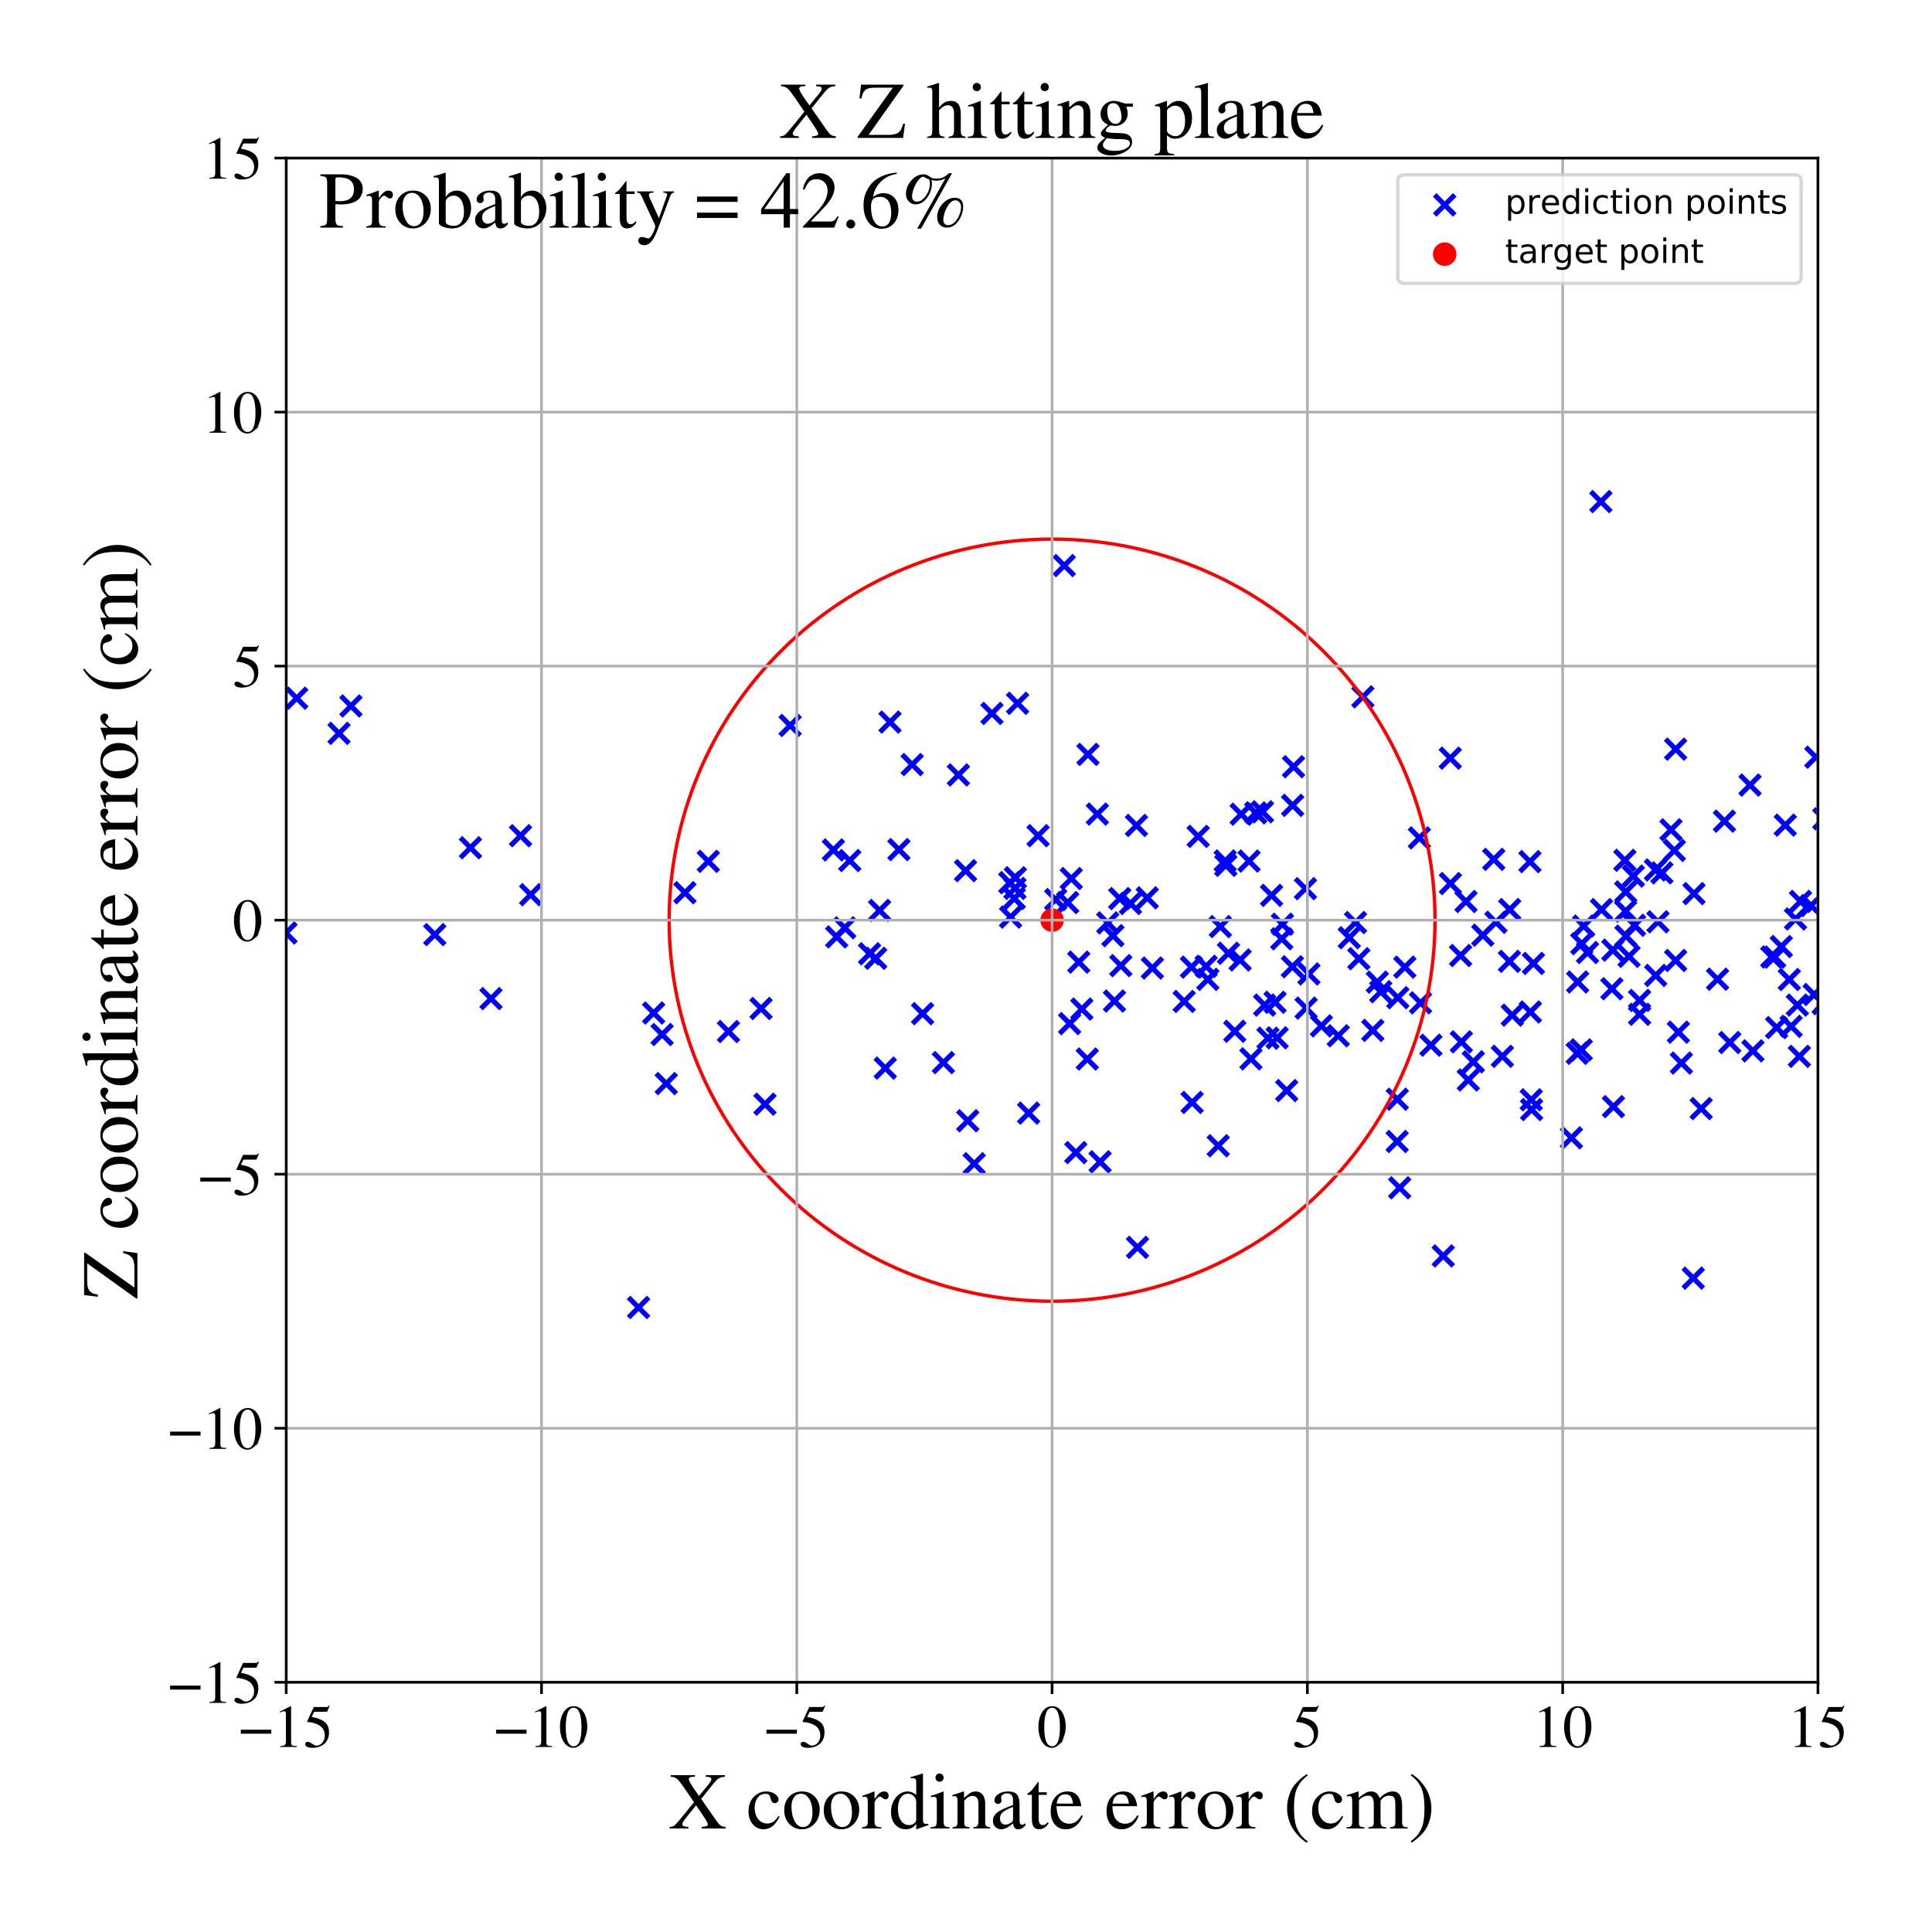 <?xml version="1.0" encoding="utf-8" standalone="no"?>
<!DOCTYPE svg PUBLIC "-//W3C//DTD SVG 1.1//EN"
  "http://www.w3.org/Graphics/SVG/1.1/DTD/svg11.dtd">
<!-- Created with matplotlib (https://matplotlib.org/) -->
<svg height="576pt" version="1.1" viewBox="0 0 576 576" width="576pt" xmlns="http://www.w3.org/2000/svg" xmlns:xlink="http://www.w3.org/1999/xlink">
 <defs>
  <style type="text/css">
*{stroke-linecap:butt;stroke-linejoin:round;}
  </style>
 </defs>
 <g id="figure_1">
  <g id="patch_1">
   <path d="M 0 576 
L 576 576 
L 576 0 
L 0 0 
z
" style="fill:#ffffff;"/>
  </g>
  <g id="axes_1">
   <g id="patch_2">
    <path d="M 85.331 501.548 
L 542 501.548 
L 542 47.121 
L 85.331 47.121 
z
" style="fill:#ffffff;"/>
   </g>
   <g id="PathCollection_1">
    <defs>
     <path d="M -3 3 
L 3 -3 
M -3 -3 
L 3 3 
" id="m56237e29bc" style="stroke:#0000ff;stroke-width:1.5;"/>
    </defs>
    <g clip-path="url(#p8ce219181c)">
     <use style="fill:#0000ff;stroke:#0000ff;stroke-width:1.5;" x="494.304" xlink:href="#m56237e29bc" y="274.826"/>
     <use style="fill:#0000ff;stroke:#0000ff;stroke-width:1.5;" x="546.207" xlink:href="#m56237e29bc" y="341.747"/>
     <use style="fill:#0000ff;stroke:#0000ff;stroke-width:1.5;" x="504.826" xlink:href="#m56237e29bc" y="381.061"/>
     <use style="fill:#0000ff;stroke:#0000ff;stroke-width:1.5;" x="657.726" xlink:href="#m56237e29bc" y="295.542"/>
     <use style="fill:#0000ff;stroke:#0000ff;stroke-width:1.5;" x="586.883" xlink:href="#m56237e29bc" y="321.194"/>
     <use style="fill:#0000ff;stroke:#0000ff;stroke-width:1.5;" x="514.122" xlink:href="#m56237e29bc" y="244.809"/>
     <use style="fill:#0000ff;stroke:#0000ff;stroke-width:1.5;" x="426.607" xlink:href="#m56237e29bc" y="311.609"/>
     <use style="fill:#0000ff;stroke:#0000ff;stroke-width:1.5;" x="146.379" xlink:href="#m56237e29bc" y="297.721"/>
     <use style="fill:#0000ff;stroke:#0000ff;stroke-width:1.5;" x="290.445" xlink:href="#m56237e29bc" y="346.94"/>
     <use style="fill:#0000ff;stroke:#0000ff;stroke-width:1.5;" x="558.858" xlink:href="#m56237e29bc" y="265.167"/>
     <use style="fill:#0000ff;stroke:#0000ff;stroke-width:1.5;" x="353.046" xlink:href="#m56237e29bc" y="298.564"/>
     <use style="fill:#0000ff;stroke:#0000ff;stroke-width:1.5;" x="418.827" xlink:href="#m56237e29bc" y="288.333"/>
     <use style="fill:#0000ff;stroke:#0000ff;stroke-width:1.5;" x="404.133" xlink:href="#m56237e29bc" y="275.039"/>
     <use style="fill:#0000ff;stroke:#0000ff;stroke-width:1.5;" x="545.031" xlink:href="#m56237e29bc" y="277.901"/>
     <use style="fill:#0000ff;stroke:#0000ff;stroke-width:1.5;" x="268.003" xlink:href="#m56237e29bc" y="253.292"/>
     <use style="fill:#0000ff;stroke:#0000ff;stroke-width:1.5;" x="535.857" xlink:href="#m56237e29bc" y="299.647"/>
     <use style="fill:#0000ff;stroke:#0000ff;stroke-width:1.5;" x="376.403" xlink:href="#m56237e29bc" y="242.029"/>
     <use style="fill:#0000ff;stroke:#0000ff;stroke-width:1.5;" x="650.866" xlink:href="#m56237e29bc" y="363.957"/>
     <use style="fill:#0000ff;stroke:#0000ff;stroke-width:1.5;" x="333.838" xlink:href="#m56237e29bc" y="267.896"/>
     <use style="fill:#0000ff;stroke:#0000ff;stroke-width:1.5;" x="498.182" xlink:href="#m56237e29bc" y="247.388"/>
     <use style="fill:#0000ff;stroke:#0000ff;stroke-width:1.5;" x="484.661" xlink:href="#m56237e29bc" y="271.63"/>
     <use style="fill:#0000ff;stroke:#0000ff;stroke-width:1.5;" x="334.153" xlink:href="#m56237e29bc" y="287.887"/>
     <use style="fill:#0000ff;stroke:#0000ff;stroke-width:1.5;" x="507.183" xlink:href="#m56237e29bc" y="330.498"/>
     <use style="fill:#0000ff;stroke:#0000ff;stroke-width:1.5;" x="327.974" xlink:href="#m56237e29bc" y="346.377"/>
     <use style="fill:#0000ff;stroke:#0000ff;stroke-width:1.5;" x="140.266" xlink:href="#m56237e29bc" y="252.746"/>
     <use style="fill:#0000ff;stroke:#0000ff;stroke-width:1.5;" x="301.293" xlink:href="#m56237e29bc" y="273.427"/>
     <use style="fill:#0000ff;stroke:#0000ff;stroke-width:1.5;" x="540.87" xlink:href="#m56237e29bc" y="296.496"/>
     <use style="fill:#0000ff;stroke:#0000ff;stroke-width:1.5;" x="484.678" xlink:href="#m56237e29bc" y="265.905"/>
     <use style="fill:#0000ff;stroke:#0000ff;stroke-width:1.5;" x="379.108" xlink:href="#m56237e29bc" y="266.936"/>
     <use style="fill:#0000ff;stroke:#0000ff;stroke-width:1.5;" x="484.755" xlink:href="#m56237e29bc" y="279.092"/>
     <use style="fill:#0000ff;stroke:#0000ff;stroke-width:1.5;" x="385.386" xlink:href="#m56237e29bc" y="240.103"/>
     <use style="fill:#0000ff;stroke:#0000ff;stroke-width:1.5;" x="456.521" xlink:href="#m56237e29bc" y="327.892"/>
     <use style="fill:#0000ff;stroke:#0000ff;stroke-width:1.5;" x="320.746" xlink:href="#m56237e29bc" y="343.633"/>
     <use style="fill:#0000ff;stroke:#0000ff;stroke-width:1.5;" x="366.251" xlink:href="#m56237e29bc" y="284.202"/>
     <use style="fill:#0000ff;stroke:#0000ff;stroke-width:1.5;" x="533.998" xlink:href="#m56237e29bc" y="305.998"/>
     <use style="fill:#0000ff;stroke:#0000ff;stroke-width:1.5;" x="321.621" xlink:href="#m56237e29bc" y="286.836"/>
     <use style="fill:#0000ff;stroke:#0000ff;stroke-width:1.5;" x="456.629" xlink:href="#m56237e29bc" y="330.801"/>
     <use style="fill:#0000ff;stroke:#0000ff;stroke-width:1.5;" x="712.891" xlink:href="#m56237e29bc" y="268.094"/>
     <use style="fill:#0000ff;stroke:#0000ff;stroke-width:1.5;" x="590.981" xlink:href="#m56237e29bc" y="245.308"/>
     <use style="fill:#0000ff;stroke:#0000ff;stroke-width:1.5;" x="682.376" xlink:href="#m56237e29bc" y="287.935"/>
     <use style="fill:#0000ff;stroke:#0000ff;stroke-width:1.5;" x="416.588" xlink:href="#m56237e29bc" y="327.717"/>
     <use style="fill:#0000ff;stroke:#0000ff;stroke-width:1.5;" x="34.365" xlink:href="#m56237e29bc" y="226.191"/>
     <use style="fill:#0000ff;stroke:#0000ff;stroke-width:1.5;" x="372.949" xlink:href="#m56237e29bc" y="315.678"/>
     <use style="fill:#0000ff;stroke:#0000ff;stroke-width:1.5;" x="536.461" xlink:href="#m56237e29bc" y="314.935"/>
     <use style="fill:#0000ff;stroke:#0000ff;stroke-width:1.5;" x="337.026" xlink:href="#m56237e29bc" y="269.368"/>
     <use style="fill:#0000ff;stroke:#0000ff;stroke-width:1.5;" x="552.832" xlink:href="#m56237e29bc" y="311.825"/>
     <use style="fill:#0000ff;stroke:#0000ff;stroke-width:1.5;" x="411.647" xlink:href="#m56237e29bc" y="295.668"/>
     <use style="fill:#0000ff;stroke:#0000ff;stroke-width:1.5;" x="319.382" xlink:href="#m56237e29bc" y="261.931"/>
     <use style="fill:#0000ff;stroke:#0000ff;stroke-width:1.5;" x="610.022" xlink:href="#m56237e29bc" y="217.027"/>
     <use style="fill:#0000ff;stroke:#0000ff;stroke-width:1.5;" x="271.95" xlink:href="#m56237e29bc" y="227.947"/>
     <use style="fill:#0000ff;stroke:#0000ff;stroke-width:1.5;" x="406.319" xlink:href="#m56237e29bc" y="207.753"/>
     <use style="fill:#0000ff;stroke:#0000ff;stroke-width:1.5;" x="343.569" xlink:href="#m56237e29bc" y="288.602"/>
     <use style="fill:#0000ff;stroke:#0000ff;stroke-width:1.5;" x="521.75" xlink:href="#m56237e29bc" y="234.053"/>
     <use style="fill:#0000ff;stroke:#0000ff;stroke-width:1.5;" x="529.683" xlink:href="#m56237e29bc" y="306.352"/>
     <use style="fill:#0000ff;stroke:#0000ff;stroke-width:1.5;" x="287.872" xlink:href="#m56237e29bc" y="259.574"/>
     <use style="fill:#0000ff;stroke:#0000ff;stroke-width:1.5;" x="302.597" xlink:href="#m56237e29bc" y="264.868"/>
     <use style="fill:#0000ff;stroke:#0000ff;stroke-width:1.5;" x="649.796" xlink:href="#m56237e29bc" y="273.889"/>
     <use style="fill:#0000ff;stroke:#0000ff;stroke-width:1.5;" x="445.341" xlink:href="#m56237e29bc" y="256.202"/>
     <use style="fill:#0000ff;stroke:#0000ff;stroke-width:1.5;" x="342.035" xlink:href="#m56237e29bc" y="267.679"/>
     <use style="fill:#0000ff;stroke:#0000ff;stroke-width:1.5;" x="548.707" xlink:href="#m56237e29bc" y="330.556"/>
     <use style="fill:#0000ff;stroke:#0000ff;stroke-width:1.5;" x="318.318" xlink:href="#m56237e29bc" y="269.091"/>
     <use style="fill:#0000ff;stroke:#0000ff;stroke-width:1.5;" x="590.74" xlink:href="#m56237e29bc" y="329.172"/>
     <use style="fill:#0000ff;stroke:#0000ff;stroke-width:1.5;" x="570.784" xlink:href="#m56237e29bc" y="248.07"/>
     <use style="fill:#0000ff;stroke:#0000ff;stroke-width:1.5;" x="515.708" xlink:href="#m56237e29bc" y="310.809"/>
     <use style="fill:#0000ff;stroke:#0000ff;stroke-width:1.5;" x="437.066" xlink:href="#m56237e29bc" y="268.767"/>
     <use style="fill:#0000ff;stroke:#0000ff;stroke-width:1.5;" x="370.041" xlink:href="#m56237e29bc" y="242.74"/>
     <use style="fill:#0000ff;stroke:#0000ff;stroke-width:1.5;" x="749.118" xlink:href="#m56237e29bc" y="345.189"/>
     <use style="fill:#0000ff;stroke:#0000ff;stroke-width:1.5;" x="281.259" xlink:href="#m56237e29bc" y="316.806"/>
     <use style="fill:#0000ff;stroke:#0000ff;stroke-width:1.5;" x="104.622" xlink:href="#m56237e29bc" y="210.472"/>
     <use style="fill:#0000ff;stroke:#0000ff;stroke-width:1.5;" x="385.644" xlink:href="#m56237e29bc" y="228.588"/>
     <use style="fill:#0000ff;stroke:#0000ff;stroke-width:1.5;" x="666.386" xlink:href="#m56237e29bc" y="336.492"/>
     <use style="fill:#0000ff;stroke:#0000ff;stroke-width:1.5;" x="480.564" xlink:href="#m56237e29bc" y="294.774"/>
     <use style="fill:#0000ff;stroke:#0000ff;stroke-width:1.5;" x="357.223" xlink:href="#m56237e29bc" y="249.354"/>
     <use style="fill:#0000ff;stroke:#0000ff;stroke-width:1.5;" x="532.253" xlink:href="#m56237e29bc" y="245.999"/>
     <use style="fill:#0000ff;stroke:#0000ff;stroke-width:1.5;" x="338.817" xlink:href="#m56237e29bc" y="246.096"/>
     <use style="fill:#0000ff;stroke:#0000ff;stroke-width:1.5;" x="437.756" xlink:href="#m56237e29bc" y="321.989"/>
     <use style="fill:#0000ff;stroke:#0000ff;stroke-width:1.5;" x="707.215" xlink:href="#m56237e29bc" y="232.807"/>
     <use style="fill:#0000ff;stroke:#0000ff;stroke-width:1.5;" x="470.35" xlink:href="#m56237e29bc" y="292.764"/>
     <use style="fill:#0000ff;stroke:#0000ff;stroke-width:1.5;" x="470.224" xlink:href="#m56237e29bc" y="314.033"/>
     <use style="fill:#0000ff;stroke:#0000ff;stroke-width:1.5;" x="533.453" xlink:href="#m56237e29bc" y="292.033"/>
     <use style="fill:#0000ff;stroke:#0000ff;stroke-width:1.5;" x="604.049" xlink:href="#m56237e29bc" y="311.122"/>
     <use style="fill:#0000ff;stroke:#0000ff;stroke-width:1.5;" x="363.201" xlink:href="#m56237e29bc" y="341.592"/>
     <use style="fill:#0000ff;stroke:#0000ff;stroke-width:1.5;" x="369.719" xlink:href="#m56237e29bc" y="286.192"/>
     <use style="fill:#0000ff;stroke:#0000ff;stroke-width:1.5;" x="456.129" xlink:href="#m56237e29bc" y="256.875"/>
     <use style="fill:#0000ff;stroke:#0000ff;stroke-width:1.5;" x="355.413" xlink:href="#m56237e29bc" y="328.678"/>
     <use style="fill:#0000ff;stroke:#0000ff;stroke-width:1.5;" x="393.956" xlink:href="#m56237e29bc" y="305.853"/>
     <use style="fill:#0000ff;stroke:#0000ff;stroke-width:1.5;" x="378.034" xlink:href="#m56237e29bc" y="309.527"/>
     <use style="fill:#0000ff;stroke:#0000ff;stroke-width:1.5;" x="380.756" xlink:href="#m56237e29bc" y="309.408"/>
     <use style="fill:#0000ff;stroke:#0000ff;stroke-width:1.5;" x="472.152" xlink:href="#m56237e29bc" y="276.083"/>
     <use style="fill:#0000ff;stroke:#0000ff;stroke-width:1.5;" x="571.719" xlink:href="#m56237e29bc" y="265.849"/>
     <use style="fill:#0000ff;stroke:#0000ff;stroke-width:1.5;" x="499.571" xlink:href="#m56237e29bc" y="286.346"/>
     <use style="fill:#0000ff;stroke:#0000ff;stroke-width:1.5;" x="382.333" xlink:href="#m56237e29bc" y="275.551"/>
     <use style="fill:#0000ff;stroke:#0000ff;stroke-width:1.5;" x="251.843" xlink:href="#m56237e29bc" y="276.609"/>
     <use style="fill:#0000ff;stroke:#0000ff;stroke-width:1.5;" x="383.615" xlink:href="#m56237e29bc" y="325.139"/>
     <use style="fill:#0000ff;stroke:#0000ff;stroke-width:1.5;" x="330.267" xlink:href="#m56237e29bc" y="275.141"/>
     <use style="fill:#0000ff;stroke:#0000ff;stroke-width:1.5;" x="480.85" xlink:href="#m56237e29bc" y="283.269"/>
     <use style="fill:#0000ff;stroke:#0000ff;stroke-width:1.5;" x="477.273" xlink:href="#m56237e29bc" y="149.546"/>
     <use style="fill:#0000ff;stroke:#0000ff;stroke-width:1.5;" x="630.527" xlink:href="#m56237e29bc" y="348.273"/>
     <use style="fill:#0000ff;stroke:#0000ff;stroke-width:1.5;" x="647.218" xlink:href="#m56237e29bc" y="266.423"/>
     <use style="fill:#0000ff;stroke:#0000ff;stroke-width:1.5;" x="359.586" xlink:href="#m56237e29bc" y="288.092"/>
     <use style="fill:#0000ff;stroke:#0000ff;stroke-width:1.5;" x="536.788" xlink:href="#m56237e29bc" y="268.735"/>
     <use style="fill:#0000ff;stroke:#0000ff;stroke-width:1.5;" x="377.033" xlink:href="#m56237e29bc" y="299.651"/>
     <use style="fill:#0000ff;stroke:#0000ff;stroke-width:1.5;" x="591.021" xlink:href="#m56237e29bc" y="285.159"/>
     <use style="fill:#0000ff;stroke:#0000ff;stroke-width:1.5;" x="365.274" xlink:href="#m56237e29bc" y="256.685"/>
     <use style="fill:#0000ff;stroke:#0000ff;stroke-width:1.5;" x="389.208" xlink:href="#m56237e29bc" y="264.939"/>
     <use style="fill:#0000ff;stroke:#0000ff;stroke-width:1.5;" x="390.231" xlink:href="#m56237e29bc" y="290.363"/>
     <use style="fill:#0000ff;stroke:#0000ff;stroke-width:1.5;" x="318.895" xlink:href="#m56237e29bc" y="305.17"/>
     <use style="fill:#0000ff;stroke:#0000ff;stroke-width:1.5;" x="248.464" xlink:href="#m56237e29bc" y="253.397"/>
     <use style="fill:#0000ff;stroke:#0000ff;stroke-width:1.5;" x="505.041" xlink:href="#m56237e29bc" y="266.417"/>
     <use style="fill:#0000ff;stroke:#0000ff;stroke-width:1.5;" x="549.138" xlink:href="#m56237e29bc" y="245.915"/>
     <use style="fill:#0000ff;stroke:#0000ff;stroke-width:1.5;" x="608.577" xlink:href="#m56237e29bc" y="260.436"/>
     <use style="fill:#0000ff;stroke:#0000ff;stroke-width:1.5;" x="697.612" xlink:href="#m56237e29bc" y="188.295"/>
     <use style="fill:#0000ff;stroke:#0000ff;stroke-width:1.5;" x="541.375" xlink:href="#m56237e29bc" y="225.744"/>
     <use style="fill:#0000ff;stroke:#0000ff;stroke-width:1.5;" x="368.137" xlink:href="#m56237e29bc" y="307.466"/>
     <use style="fill:#0000ff;stroke:#0000ff;stroke-width:1.5;" x="450.025" xlink:href="#m56237e29bc" y="286.613"/>
     <use style="fill:#0000ff;stroke:#0000ff;stroke-width:1.5;" x="261.082" xlink:href="#m56237e29bc" y="285.701"/>
     <use style="fill:#0000ff;stroke:#0000ff;stroke-width:1.5;" x="275.065" xlink:href="#m56237e29bc" y="302.204"/>
     <use style="fill:#0000ff;stroke:#0000ff;stroke-width:1.5;" x="389.397" xlink:href="#m56237e29bc" y="300.551"/>
     <use style="fill:#0000ff;stroke:#0000ff;stroke-width:1.5;" x="500.39" xlink:href="#m56237e29bc" y="307.725"/>
     <use style="fill:#0000ff;stroke:#0000ff;stroke-width:1.5;" x="217.177" xlink:href="#m56237e29bc" y="307.538"/>
     <use style="fill:#0000ff;stroke:#0000ff;stroke-width:1.5;" x="450.857" xlink:href="#m56237e29bc" y="302.653"/>
     <use style="fill:#0000ff;stroke:#0000ff;stroke-width:1.5;" x="726.106" xlink:href="#m56237e29bc" y="293.011"/>
     <use style="fill:#0000ff;stroke:#0000ff;stroke-width:1.5;" x="499.19" xlink:href="#m56237e29bc" y="253.551"/>
     <use style="fill:#0000ff;stroke:#0000ff;stroke-width:1.5;" x="363.832" xlink:href="#m56237e29bc" y="276.248"/>
     <use style="fill:#0000ff;stroke:#0000ff;stroke-width:1.5;" x="309.488" xlink:href="#m56237e29bc" y="249.148"/>
     <use style="fill:#0000ff;stroke:#0000ff;stroke-width:1.5;" x="235.561" xlink:href="#m56237e29bc" y="216.285"/>
     <use style="fill:#0000ff;stroke:#0000ff;stroke-width:1.5;" x="622.207" xlink:href="#m56237e29bc" y="305.723"/>
     <use style="fill:#0000ff;stroke:#0000ff;stroke-width:1.5;" x="302.394" xlink:href="#m56237e29bc" y="267.865"/>
     <use style="fill:#0000ff;stroke:#0000ff;stroke-width:1.5;" x="303.376" xlink:href="#m56237e29bc" y="209.679"/>
     <use style="fill:#0000ff;stroke:#0000ff;stroke-width:1.5;" x="512.066" xlink:href="#m56237e29bc" y="291.938"/>
     <use style="fill:#0000ff;stroke:#0000ff;stroke-width:1.5;" x="435.456" xlink:href="#m56237e29bc" y="284.876"/>
     <use style="fill:#0000ff;stroke:#0000ff;stroke-width:1.5;" x="447.916" xlink:href="#m56237e29bc" y="314.924"/>
     <use style="fill:#0000ff;stroke:#0000ff;stroke-width:1.5;" x="501.284" xlink:href="#m56237e29bc" y="316.938"/>
     <use style="fill:#0000ff;stroke:#0000ff;stroke-width:1.5;" x="416.54" xlink:href="#m56237e29bc" y="340.322"/>
     <use style="fill:#0000ff;stroke:#0000ff;stroke-width:1.5;" x="634.551" xlink:href="#m56237e29bc" y="226.138"/>
     <use style="fill:#0000ff;stroke:#0000ff;stroke-width:1.5;" x="101.071" xlink:href="#m56237e29bc" y="218.638"/>
     <use style="fill:#0000ff;stroke:#0000ff;stroke-width:1.5;" x="228.066" xlink:href="#m56237e29bc" y="329.195"/>
     <use style="fill:#0000ff;stroke:#0000ff;stroke-width:1.5;" x="811.077" xlink:href="#m56237e29bc" y="359.634"/>
     <use style="fill:#0000ff;stroke:#0000ff;stroke-width:1.5;" x="155.195" xlink:href="#m56237e29bc" y="249.157"/>
     <use style="fill:#0000ff;stroke:#0000ff;stroke-width:1.5;" x="324.358" xlink:href="#m56237e29bc" y="224.91"/>
     <use style="fill:#0000ff;stroke:#0000ff;stroke-width:1.5;" x="590.996" xlink:href="#m56237e29bc" y="315.514"/>
     <use style="fill:#0000ff;stroke:#0000ff;stroke-width:1.5;" x="360.099" xlink:href="#m56237e29bc" y="291.988"/>
     <use style="fill:#0000ff;stroke:#0000ff;stroke-width:1.5;" x="563.45" xlink:href="#m56237e29bc" y="260.442"/>
     <use style="fill:#0000ff;stroke:#0000ff;stroke-width:1.5;" x="544.447" xlink:href="#m56237e29bc" y="298.226"/>
     <use style="fill:#0000ff;stroke:#0000ff;stroke-width:1.5;" x="561.441" xlink:href="#m56237e29bc" y="320.26"/>
     <use style="fill:#0000ff;stroke:#0000ff;stroke-width:1.5;" x="317.298" xlink:href="#m56237e29bc" y="168.618"/>
     <use style="fill:#0000ff;stroke:#0000ff;stroke-width:1.5;" x="493.627" xlink:href="#m56237e29bc" y="290.805"/>
     <use style="fill:#0000ff;stroke:#0000ff;stroke-width:1.5;" x="485.675" xlink:href="#m56237e29bc" y="285.124"/>
     <use style="fill:#0000ff;stroke:#0000ff;stroke-width:1.5;" x="285.737" xlink:href="#m56237e29bc" y="231.038"/>
     <use style="fill:#0000ff;stroke:#0000ff;stroke-width:1.5;" x="481.028" xlink:href="#m56237e29bc" y="329.932"/>
     <use style="fill:#0000ff;stroke:#0000ff;stroke-width:1.5;" x="204.199" xlink:href="#m56237e29bc" y="266.148"/>
     <use style="fill:#0000ff;stroke:#0000ff;stroke-width:1.5;" x="-1" xlink:href="#m56237e29bc" y="298.488"/>
     <use style="fill:#0000ff;stroke:#0000ff;stroke-width:1.5;" x="-1" xlink:href="#m56237e29bc" y="302.284"/>
     <use style="fill:#0000ff;stroke:#0000ff;stroke-width:1.5;" x="486.954" xlink:href="#m56237e29bc" y="261.189"/>
     <use style="fill:#0000ff;stroke:#0000ff;stroke-width:1.5;" x="355.221" xlink:href="#m56237e29bc" y="288.33"/>
     <use style="fill:#0000ff;stroke:#0000ff;stroke-width:1.5;" x="439.25" xlink:href="#m56237e29bc" y="316.567"/>
     <use style="fill:#0000ff;stroke:#0000ff;stroke-width:1.5;" x="85.254" xlink:href="#m56237e29bc" y="278.152"/>
     <use style="fill:#0000ff;stroke:#0000ff;stroke-width:1.5;" x="595.325" xlink:href="#m56237e29bc" y="285.626"/>
     <use style="fill:#0000ff;stroke:#0000ff;stroke-width:1.5;" x="546.248" xlink:href="#m56237e29bc" y="296.802"/>
     <use style="fill:#0000ff;stroke:#0000ff;stroke-width:1.5;" x="423.507" xlink:href="#m56237e29bc" y="298.982"/>
     <use style="fill:#0000ff;stroke:#0000ff;stroke-width:1.5;" x="714.265" xlink:href="#m56237e29bc" y="352.488"/>
     <use style="fill:#0000ff;stroke:#0000ff;stroke-width:1.5;" x="198.637" xlink:href="#m56237e29bc" y="323.056"/>
     <use style="fill:#0000ff;stroke:#0000ff;stroke-width:1.5;" x="457.172" xlink:href="#m56237e29bc" y="287.232"/>
     <use style="fill:#0000ff;stroke:#0000ff;stroke-width:1.5;" x="572.217" xlink:href="#m56237e29bc" y="230.662"/>
     <use style="fill:#0000ff;stroke:#0000ff;stroke-width:1.5;" x="253.339" xlink:href="#m56237e29bc" y="256.56"/>
     <use style="fill:#0000ff;stroke:#0000ff;stroke-width:1.5;" x="211.172" xlink:href="#m56237e29bc" y="256.798"/>
     <use style="fill:#0000ff;stroke:#0000ff;stroke-width:1.5;" x="487.316" xlink:href="#m56237e29bc" y="275.863"/>
     <use style="fill:#0000ff;stroke:#0000ff;stroke-width:1.5;" x="158.203" xlink:href="#m56237e29bc" y="266.736"/>
     <use style="fill:#0000ff;stroke:#0000ff;stroke-width:1.5;" x="535.311" xlink:href="#m56237e29bc" y="273.977"/>
     <use style="fill:#0000ff;stroke:#0000ff;stroke-width:1.5;" x="471.581" xlink:href="#m56237e29bc" y="281.333"/>
     <use style="fill:#0000ff;stroke:#0000ff;stroke-width:1.5;" x="616.708" xlink:href="#m56237e29bc" y="267.804"/>
     <use style="fill:#0000ff;stroke:#0000ff;stroke-width:1.5;" x="332.262" xlink:href="#m56237e29bc" y="298.444"/>
     <use style="fill:#0000ff;stroke:#0000ff;stroke-width:1.5;" x="365.458" xlink:href="#m56237e29bc" y="257.983"/>
     <use style="fill:#0000ff;stroke:#0000ff;stroke-width:1.5;" x="450.095" xlink:href="#m56237e29bc" y="271.164"/>
     <use style="fill:#0000ff;stroke:#0000ff;stroke-width:1.5;" x="539.95" xlink:href="#m56237e29bc" y="269.979"/>
     <use style="fill:#0000ff;stroke:#0000ff;stroke-width:1.5;" x="493.548" xlink:href="#m56237e29bc" y="259.363"/>
     <use style="fill:#0000ff;stroke:#0000ff;stroke-width:1.5;" x="339.134" xlink:href="#m56237e29bc" y="371.89"/>
     <use style="fill:#0000ff;stroke:#0000ff;stroke-width:1.5;" x="430.279" xlink:href="#m56237e29bc" y="374.437"/>
     <use style="fill:#0000ff;stroke:#0000ff;stroke-width:1.5;" x="632.895" xlink:href="#m56237e29bc" y="276.908"/>
     <use style="fill:#0000ff;stroke:#0000ff;stroke-width:1.5;" x="484.436" xlink:href="#m56237e29bc" y="256.491"/>
     <use style="fill:#0000ff;stroke:#0000ff;stroke-width:1.5;" x="488.813" xlink:href="#m56237e29bc" y="302.399"/>
     <use style="fill:#0000ff;stroke:#0000ff;stroke-width:1.5;" x="324.163" xlink:href="#m56237e29bc" y="315.74"/>
     <use style="fill:#0000ff;stroke:#0000ff;stroke-width:1.5;" x="409.281" xlink:href="#m56237e29bc" y="307.198"/>
     <use style="fill:#0000ff;stroke:#0000ff;stroke-width:1.5;" x="295.738" xlink:href="#m56237e29bc" y="212.693"/>
     <use style="fill:#0000ff;stroke:#0000ff;stroke-width:1.5;" x="435.685" xlink:href="#m56237e29bc" y="310.613"/>
     <use style="fill:#0000ff;stroke:#0000ff;stroke-width:1.5;" x="385.317" xlink:href="#m56237e29bc" y="288.218"/>
     <use style="fill:#0000ff;stroke:#0000ff;stroke-width:1.5;" x="416.739" xlink:href="#m56237e29bc" y="297.442"/>
     <use style="fill:#0000ff;stroke:#0000ff;stroke-width:1.5;" x="549.036" xlink:href="#m56237e29bc" y="351.45"/>
     <use style="fill:#0000ff;stroke:#0000ff;stroke-width:1.5;" x="473.293" xlink:href="#m56237e29bc" y="283.976"/>
     <use style="fill:#0000ff;stroke:#0000ff;stroke-width:1.5;" x="499.574" xlink:href="#m56237e29bc" y="223.346"/>
     <use style="fill:#0000ff;stroke:#0000ff;stroke-width:1.5;" x="471.435" xlink:href="#m56237e29bc" y="313.003"/>
     <use style="fill:#0000ff;stroke:#0000ff;stroke-width:1.5;" x="197.405" xlink:href="#m56237e29bc" y="308.428"/>
     <use style="fill:#0000ff;stroke:#0000ff;stroke-width:1.5;" x="432.417" xlink:href="#m56237e29bc" y="263.415"/>
     <use style="fill:#0000ff;stroke:#0000ff;stroke-width:1.5;" x="265.338" xlink:href="#m56237e29bc" y="215.278"/>
     <use style="fill:#0000ff;stroke:#0000ff;stroke-width:1.5;" x="262.239" xlink:href="#m56237e29bc" y="271.428"/>
     <use style="fill:#0000ff;stroke:#0000ff;stroke-width:1.5;" x="580.801" xlink:href="#m56237e29bc" y="327.025"/>
     <use style="fill:#0000ff;stroke:#0000ff;stroke-width:1.5;" x="563.366" xlink:href="#m56237e29bc" y="312.279"/>
     <use style="fill:#0000ff;stroke:#0000ff;stroke-width:1.5;" x="495.467" xlink:href="#m56237e29bc" y="260.232"/>
     <use style="fill:#0000ff;stroke:#0000ff;stroke-width:1.5;" x="543.538" xlink:href="#m56237e29bc" y="299.227"/>
     <use style="fill:#0000ff;stroke:#0000ff;stroke-width:1.5;" x="301.057" xlink:href="#m56237e29bc" y="263.148"/>
     <use style="fill:#0000ff;stroke:#0000ff;stroke-width:1.5;" x="259.251" xlink:href="#m56237e29bc" y="284.352"/>
     <use style="fill:#0000ff;stroke:#0000ff;stroke-width:1.5;" x="-1" xlink:href="#m56237e29bc" y="245.473"/>
     <use style="fill:#0000ff;stroke:#0000ff;stroke-width:1.5;" x="-1" xlink:href="#m56237e29bc" y="251.524"/>
     <use style="fill:#0000ff;stroke:#0000ff;stroke-width:1.5;" x="263.927" xlink:href="#m56237e29bc" y="318.436"/>
     <use style="fill:#0000ff;stroke:#0000ff;stroke-width:1.5;" x="477.465" xlink:href="#m56237e29bc" y="271.176"/>
     <use style="fill:#0000ff;stroke:#0000ff;stroke-width:1.5;" x="522.612" xlink:href="#m56237e29bc" y="313.293"/>
     <use style="fill:#0000ff;stroke:#0000ff;stroke-width:1.5;" x="249.453" xlink:href="#m56237e29bc" y="279.327"/>
     <use style="fill:#0000ff;stroke:#0000ff;stroke-width:1.5;" x="673.543" xlink:href="#m56237e29bc" y="293.327"/>
     <use style="fill:#0000ff;stroke:#0000ff;stroke-width:1.5;" x="528.238" xlink:href="#m56237e29bc" y="285.312"/>
     <use style="fill:#0000ff;stroke:#0000ff;stroke-width:1.5;" x="417.296" xlink:href="#m56237e29bc" y="354.126"/>
     <use style="fill:#0000ff;stroke:#0000ff;stroke-width:1.5;" x="331.801" xlink:href="#m56237e29bc" y="278.954"/>
     <use style="fill:#0000ff;stroke:#0000ff;stroke-width:1.5;" x="372.393" xlink:href="#m56237e29bc" y="256.713"/>
     <use style="fill:#0000ff;stroke:#0000ff;stroke-width:1.5;" x="442.085" xlink:href="#m56237e29bc" y="278.811"/>
     <use style="fill:#0000ff;stroke:#0000ff;stroke-width:1.5;" x="531.078" xlink:href="#m56237e29bc" y="282.197"/>
     <use style="fill:#0000ff;stroke:#0000ff;stroke-width:1.5;" x="623.127" xlink:href="#m56237e29bc" y="307.47"/>
     <use style="fill:#0000ff;stroke:#0000ff;stroke-width:1.5;" x="194.875" xlink:href="#m56237e29bc" y="302.012"/>
     <use style="fill:#0000ff;stroke:#0000ff;stroke-width:1.5;" x="423.175" xlink:href="#m56237e29bc" y="249.804"/>
     <use style="fill:#0000ff;stroke:#0000ff;stroke-width:1.5;" x="410.629" xlink:href="#m56237e29bc" y="292.806"/>
     <use style="fill:#0000ff;stroke:#0000ff;stroke-width:1.5;" x="374.376" xlink:href="#m56237e29bc" y="242.348"/>
     <use style="fill:#0000ff;stroke:#0000ff;stroke-width:1.5;" x="468.499" xlink:href="#m56237e29bc" y="339.241"/>
     <use style="fill:#0000ff;stroke:#0000ff;stroke-width:1.5;" x="632.381" xlink:href="#m56237e29bc" y="255.103"/>
     <use style="fill:#0000ff;stroke:#0000ff;stroke-width:1.5;" x="445.987" xlink:href="#m56237e29bc" y="274.968"/>
     <use style="fill:#0000ff;stroke:#0000ff;stroke-width:1.5;" x="314.744" xlink:href="#m56237e29bc" y="268.184"/>
     <use style="fill:#0000ff;stroke:#0000ff;stroke-width:1.5;" x="488.822" xlink:href="#m56237e29bc" y="298.256"/>
     <use style="fill:#0000ff;stroke:#0000ff;stroke-width:1.5;" x="88.464" xlink:href="#m56237e29bc" y="208.156"/>
     <use style="fill:#0000ff;stroke:#0000ff;stroke-width:1.5;" x="288.521" xlink:href="#m56237e29bc" y="334.137"/>
     <use style="fill:#0000ff;stroke:#0000ff;stroke-width:1.5;" x="302.72" xlink:href="#m56237e29bc" y="261.693"/>
     <use style="fill:#0000ff;stroke:#0000ff;stroke-width:1.5;" x="398.981" xlink:href="#m56237e29bc" y="308.806"/>
     <use style="fill:#0000ff;stroke:#0000ff;stroke-width:1.5;" x="190.388" xlink:href="#m56237e29bc" y="389.811"/>
     <use style="fill:#0000ff;stroke:#0000ff;stroke-width:1.5;" x="626.587" xlink:href="#m56237e29bc" y="241.963"/>
     <use style="fill:#0000ff;stroke:#0000ff;stroke-width:1.5;" x="543.737" xlink:href="#m56237e29bc" y="244.117"/>
     <use style="fill:#0000ff;stroke:#0000ff;stroke-width:1.5;" x="686.354" xlink:href="#m56237e29bc" y="307.728"/>
     <use style="fill:#0000ff;stroke:#0000ff;stroke-width:1.5;" x="129.621" xlink:href="#m56237e29bc" y="278.639"/>
     <use style="fill:#0000ff;stroke:#0000ff;stroke-width:1.5;" x="432.373" xlink:href="#m56237e29bc" y="226.036"/>
     <use style="fill:#0000ff;stroke:#0000ff;stroke-width:1.5;" x="226.89" xlink:href="#m56237e29bc" y="300.667"/>
     <use style="fill:#0000ff;stroke:#0000ff;stroke-width:1.5;" x="405.125" xlink:href="#m56237e29bc" y="285.818"/>
     <use style="fill:#0000ff;stroke:#0000ff;stroke-width:1.5;" x="327.161" xlink:href="#m56237e29bc" y="242.698"/>
     <use style="fill:#0000ff;stroke:#0000ff;stroke-width:1.5;" x="306.673" xlink:href="#m56237e29bc" y="331.854"/>
     <use style="fill:#0000ff;stroke:#0000ff;stroke-width:1.5;" x="322.529" xlink:href="#m56237e29bc" y="300.836"/>
     <use style="fill:#0000ff;stroke:#0000ff;stroke-width:1.5;" x="529.092" xlink:href="#m56237e29bc" y="285.334"/>
     <use style="fill:#0000ff;stroke:#0000ff;stroke-width:1.5;" x="380.147" xlink:href="#m56237e29bc" y="298.814"/>
     <use style="fill:#0000ff;stroke:#0000ff;stroke-width:1.5;" x="402.271" xlink:href="#m56237e29bc" y="279.564"/>
     <use style="fill:#0000ff;stroke:#0000ff;stroke-width:1.5;" x="456.262" xlink:href="#m56237e29bc" y="301.71"/>
     <use style="fill:#0000ff;stroke:#0000ff;stroke-width:1.5;" x="382.135" xlink:href="#m56237e29bc" y="279.883"/>
    </g>
   </g>
   <g id="PathCollection_2">
    <defs>
     <path d="M 0 3 
C 0.796 3 1.559 2.684 2.121 2.121 
C 2.684 1.559 3 0.796 3 0 
C 3 -0.796 2.684 -1.559 2.121 -2.121 
C 1.559 -2.684 0.796 -3 0 -3 
C -0.796 -3 -1.559 -2.684 -2.121 -2.121 
C -2.684 -1.559 -3 -0.796 -3 0 
C -3 0.796 -2.684 1.559 -2.121 2.121 
C -1.559 2.684 -0.796 3 0 3 
z
" id="m1f12735e4d" style="stroke:#ff0000;"/>
    </defs>
    <g clip-path="url(#p8ce219181c)">
     <use style="fill:#ff0000;stroke:#ff0000;" x="313.666" xlink:href="#m1f12735e4d" y="274.334"/>
    </g>
   </g>
   <g id="patch_3">
    <path clip-path="url(#p8ce219181c)" d="M 313.666 387.941 
C 343.943 387.941 372.985 375.971 394.394 354.666 
C 415.803 333.362 427.833 304.463 427.833 274.334 
C 427.833 244.206 415.803 215.307 394.394 194.002 
C 372.985 172.698 343.943 160.728 313.666 160.728 
C 283.388 160.728 254.347 172.698 232.937 194.002 
C 211.528 215.307 199.498 244.206 199.498 274.334 
C 199.498 304.463 211.528 333.362 232.937 354.666 
C 254.347 375.971 283.388 387.941 313.666 387.941 
z
" style="fill:none;stroke:#ff0000;stroke-linejoin:miter;"/>
   </g>
   <g id="matplotlib.axis_1">
    <g id="xtick_1">
     <g id="line2d_1">
      <path clip-path="url(#p8ce219181c)" d="M 85.331 501.548 
L 85.331 47.121 
" style="fill:none;stroke:#b0b0b0;stroke-linecap:square;stroke-width:0.8;"/>
     </g>
     <g id="line2d_2">
      <defs>
       <path d="M 0 0 
L 0 3.5 
" id="m5145101564" style="stroke:#000000;stroke-width:0.8;"/>
      </defs>
      <g>
       <use style="stroke:#000000;stroke-width:0.8;" x="85.331" xlink:href="#m5145101564" y="501.548"/>
      </g>
     </g>
     <g id="text_1">
      <!-- −15 -->
      <defs>
       <path d="M 3 22 
L 3 28.594 
L 53.406 28.594 
L 53.406 22 
z
" id="FreeSerif-8722"/>
       <path d="M 18.297 59.297 
Q 16.5 59.297 11.094 57.094 
L 11.094 58.5 
L 29.094 67.594 
L 29.906 67.406 
L 29.906 7.406 
Q 29.906 3.797 31.703 2.688 
Q 33.5 1.594 39.406 1.5 
L 39.406 0 
L 11.797 0 
L 11.797 1.5 
Q 17.406 1.703 19.344 3.141 
Q 21.297 4.594 21.297 9.297 
L 21.297 54.594 
Q 21.297 59.297 18.297 59.297 
z
" id="FreeSerif-49"/>
       <path d="M 35.703 19.406 
Q 35.703 24.703 33.344 28.797 
Q 31 32.906 27.641 35.156 
Q 24.297 37.406 20.141 38.844 
Q 16 40.297 12.953 40.75 
Q 9.906 41.203 7.594 41.203 
Q 6.406 41.203 6.406 42 
Q 6.406 42.297 6.5 42.5 
L 17.406 66.203 
L 38.297 66.203 
Q 39.906 66.203 40.844 66.703 
Q 41.797 67.203 42.906 68.797 
L 43.797 68.094 
L 40 59.203 
Q 39.594 58.297 37.703 58.297 
L 18.094 58.297 
L 13.906 49.797 
Q 28.5 47.203 35.594 41.344 
Q 42.703 35.5 42.703 24.203 
Q 42.703 18.297 40.844 13.688 
Q 39 9.094 36.141 6.297 
Q 33.297 3.5 29.547 1.703 
Q 25.797 -0.094 22.344 -0.75 
Q 18.906 -1.406 15.406 -1.406 
Q 9.797 -1.406 6.5 0.25 
Q 3.203 1.906 3.203 4.797 
Q 3.203 8.5 7.5 8.5 
Q 10.297 8.5 14.75 5.391 
Q 19.203 2.297 21.797 2.297 
Q 27.703 2.297 31.703 7.25 
Q 35.703 12.203 35.703 19.406 
z
" id="FreeSerif-53"/>
      </defs>
      <g transform="translate(71.255 520.841)scale(0.18 -0.18)">
       <use xlink:href="#FreeSerif-8722"/>
       <use x="56.4" xlink:href="#FreeSerif-49"/>
       <use x="106.4" xlink:href="#FreeSerif-53"/>
      </g>
     </g>
    </g>
    <g id="xtick_2">
     <g id="line2d_3">
      <path clip-path="url(#p8ce219181c)" d="M 161.443 501.548 
L 161.443 47.121 
" style="fill:none;stroke:#b0b0b0;stroke-linecap:square;stroke-width:0.8;"/>
     </g>
     <g id="line2d_4">
      <g>
       <use style="stroke:#000000;stroke-width:0.8;" x="161.443" xlink:href="#m5145101564" y="501.548"/>
      </g>
     </g>
     <g id="text_2">
      <!-- −10 -->
      <defs>
       <path d="M 47.594 17.797 
Q 35.203 -1.406 25 -1.406 
Q 14.797 -1.406 8.594 8.391 
Q 2.406 18.203 2.406 33.594 
Q 2.406 48.094 8.594 57.844 
Q 14.797 67.594 25.406 67.594 
Q 35.203 67.594 41.391 58 
Q 47.594 48.406 47.594 33 
Q 47.594 17.797 35.203 -1.406 
z
M 25.094 65 
Q 12 65 12 32.703 
Q 12 1.203 25 1.203 
Q 38 1.203 38 32.797 
Q 38 48.5 34.703 56.75 
Q 31.406 65 25.094 65 
z
" id="FreeSerif-48"/>
      </defs>
      <g transform="translate(147.366 520.841)scale(0.18 -0.18)">
       <use xlink:href="#FreeSerif-8722"/>
       <use x="56.4" xlink:href="#FreeSerif-49"/>
       <use x="106.4" xlink:href="#FreeSerif-48"/>
      </g>
     </g>
    </g>
    <g id="xtick_3">
     <g id="line2d_5">
      <path clip-path="url(#p8ce219181c)" d="M 237.554 501.548 
L 237.554 47.121 
" style="fill:none;stroke:#b0b0b0;stroke-linecap:square;stroke-width:0.8;"/>
     </g>
     <g id="line2d_6">
      <g>
       <use style="stroke:#000000;stroke-width:0.8;" x="237.554" xlink:href="#m5145101564" y="501.548"/>
      </g>
     </g>
     <g id="text_3">
      <!-- −5 -->
      <g transform="translate(227.978 520.841)scale(0.18 -0.18)">
       <use xlink:href="#FreeSerif-8722"/>
       <use x="56.4" xlink:href="#FreeSerif-53"/>
      </g>
     </g>
    </g>
    <g id="xtick_4">
     <g id="line2d_7">
      <path clip-path="url(#p8ce219181c)" d="M 313.666 501.548 
L 313.666 47.121 
" style="fill:none;stroke:#b0b0b0;stroke-linecap:square;stroke-width:0.8;"/>
     </g>
     <g id="line2d_8">
      <g>
       <use style="stroke:#000000;stroke-width:0.8;" x="313.666" xlink:href="#m5145101564" y="501.548"/>
      </g>
     </g>
     <g id="text_4">
      <!-- 0 -->
      <g transform="translate(309.166 520.841)scale(0.18 -0.18)">
       <use xlink:href="#FreeSerif-48"/>
      </g>
     </g>
    </g>
    <g id="xtick_5">
     <g id="line2d_9">
      <path clip-path="url(#p8ce219181c)" d="M 389.777 501.548 
L 389.777 47.121 
" style="fill:none;stroke:#b0b0b0;stroke-linecap:square;stroke-width:0.8;"/>
     </g>
     <g id="line2d_10">
      <g>
       <use style="stroke:#000000;stroke-width:0.8;" x="389.777" xlink:href="#m5145101564" y="501.548"/>
      </g>
     </g>
     <g id="text_5">
      <!-- 5 -->
      <g transform="translate(385.277 520.841)scale(0.18 -0.18)">
       <use xlink:href="#FreeSerif-53"/>
      </g>
     </g>
    </g>
    <g id="xtick_6">
     <g id="line2d_11">
      <path clip-path="url(#p8ce219181c)" d="M 465.889 501.548 
L 465.889 47.121 
" style="fill:none;stroke:#b0b0b0;stroke-linecap:square;stroke-width:0.8;"/>
     </g>
     <g id="line2d_12">
      <g>
       <use style="stroke:#000000;stroke-width:0.8;" x="465.889" xlink:href="#m5145101564" y="501.548"/>
      </g>
     </g>
     <g id="text_6">
      <!-- 10 -->
      <g transform="translate(456.889 520.841)scale(0.18 -0.18)">
       <use xlink:href="#FreeSerif-49"/>
       <use x="50" xlink:href="#FreeSerif-48"/>
      </g>
     </g>
    </g>
    <g id="xtick_7">
     <g id="line2d_13">
      <path clip-path="url(#p8ce219181c)" d="M 542 501.548 
L 542 47.121 
" style="fill:none;stroke:#b0b0b0;stroke-linecap:square;stroke-width:0.8;"/>
     </g>
     <g id="line2d_14">
      <g>
       <use style="stroke:#000000;stroke-width:0.8;" x="542" xlink:href="#m5145101564" y="501.548"/>
      </g>
     </g>
     <g id="text_7">
      <!-- 15 -->
      <g transform="translate(533 520.841)scale(0.18 -0.18)">
       <use xlink:href="#FreeSerif-49"/>
       <use x="50" xlink:href="#FreeSerif-53"/>
      </g>
     </g>
    </g>
    <g id="text_8">
     <!-- X coordinate error (cm) -->
     <defs>
      <path d="M 69.594 66.203 
L 69.594 64.297 
Q 64.703 64 62.047 62.344 
Q 59.406 60.703 54.703 54.906 
L 40.094 36.703 
L 59.297 9.297 
Q 62.297 5 64.297 3.703 
Q 66.297 2.406 70.406 1.906 
L 70.406 0 
L 40.703 0 
L 40.703 1.906 
Q 44.797 2.297 46.594 2.938 
Q 48.406 3.594 48.406 5 
Q 48.406 7.203 43.297 14.797 
L 33.797 28.797 
L 21.906 14 
Q 16.703 7.5 16.703 5.406 
Q 16.703 3.703 18.297 2.953 
Q 19.906 2.203 24.297 1.906 
L 24.297 0 
L 1 0 
L 1 1.906 
Q 4.906 2.203 7 3.797 
Q 9.094 5.406 15.5 13.297 
L 31.203 32.594 
L 20.297 48.594 
Q 13.297 58.906 10.25 61.5 
Q 7.203 64.094 2.203 64.297 
L 2.203 66.203 
L 32.406 66.203 
L 32.406 64.297 
L 29.594 64.203 
Q 24.797 64.094 24.797 61.297 
Q 24.797 58.094 33.297 46.297 
L 37.5 40.406 
L 48.797 54.203 
Q 52.797 59.203 52.797 61.094 
Q 52.797 62.797 51.344 63.438 
Q 49.906 64.094 45.797 64.297 
L 45.797 66.203 
z
" id="FreeSerif-88"/>
      <path id="FreeSerif-32"/>
      <path d="M 2.5 21.297 
Q 2.5 32.406 9.047 39.203 
Q 15.594 46 24.406 46 
Q 30.703 46 35.25 42.953 
Q 39.797 39.906 39.797 35.703 
Q 39.797 34 38.391 32.75 
Q 37 31.5 35 31.5 
Q 31.594 31.5 30.297 36.094 
L 29.703 38.297 
Q 28.906 41.094 27.703 42.094 
Q 26.5 43.094 23.797 43.094 
Q 17.703 43.094 13.953 38.25 
Q 10.203 33.406 10.203 25.703 
Q 10.203 17.094 14.547 11.641 
Q 18.906 6.203 25.703 6.203 
Q 30 6.203 33.094 8.25 
Q 36.203 10.297 39.797 15.594 
L 41.203 14.703 
Q 40.203 12.703 39.453 11.391 
Q 38.703 10.094 36.75 7.5 
Q 34.797 4.906 32.891 3.297 
Q 31 1.703 27.891 0.344 
Q 24.797 -1 21.5 -1 
Q 13.203 -1 7.844 5.25 
Q 2.5 11.5 2.5 21.297 
z
" id="FreeSerif-99"/>
      <path d="M 24.594 46 
Q 34.203 46 40.391 39.594 
Q 46.594 33.203 46.594 23.406 
Q 46.594 13 40.188 6 
Q 33.797 -1 24.391 -1 
Q 15 -1 8.75 5.75 
Q 2.5 12.5 2.5 22.594 
Q 2.5 32.906 8.641 39.453 
Q 14.797 46 24.594 46 
z
M 11.5 27.5 
Q 11.5 16.797 15.391 9.297 
Q 19.297 1.797 25.594 1.797 
Q 31.203 1.797 34.391 6.594 
Q 37.594 11.406 37.594 19.906 
Q 37.594 30.203 33.594 36.703 
Q 29.594 43.203 23.297 43.203 
Q 18 43.203 14.75 38.891 
Q 11.5 34.594 11.5 27.5 
z
" id="FreeSerif-111"/>
      <path d="M 30.094 36.203 
Q 28.594 36.203 26.391 37.953 
Q 24.203 39.703 23.5 39.703 
Q 21.5 39.703 19 36.797 
Q 16.5 33.906 16.5 31.5 
L 16.5 9 
Q 16.5 4.703 18.203 3.203 
Q 19.906 1.703 25 1.5 
L 25 0 
L 1 0 
L 1 1.5 
Q 5.797 2.406 6.938 3.5 
Q 8.094 4.594 8.094 8.406 
L 8.094 33.406 
Q 8.094 36.703 7.344 38.047 
Q 6.594 39.406 4.703 39.406 
Q 3.094 39.406 1.203 39 
L 1.203 40.594 
Q 9.203 43.203 16 46 
L 16.5 45.797 
L 16.5 36.594 
Q 20.203 41.906 22.797 43.953 
Q 25.406 46 28.5 46 
Q 31.094 46 32.547 44.594 
Q 34 43.203 34 40.703 
Q 34 38.594 32.953 37.391 
Q 31.906 36.203 30.094 36.203 
z
" id="FreeSerif-114"/>
      <path d="M 34.203 -1 
L 33.797 -0.703 
L 33.797 5.703 
Q 29 -1 21 -1 
Q 12.703 -1 7.594 4.953 
Q 2.5 10.906 2.5 20.5 
Q 2.5 31.094 8.594 38.547 
Q 14.703 46 23.297 46 
Q 28.703 46 33.797 41.703 
L 33.797 57.297 
Q 33.797 60.406 32.891 61.406 
Q 32 62.406 29.203 62.406 
Q 27.797 62.406 27 62.297 
L 27 63.906 
Q 36.094 66.297 41.703 68.297 
L 42.203 68.094 
L 42.203 11.406 
Q 42.203 7.906 43.047 6.797 
Q 43.906 5.703 46.594 5.703 
Q 47.094 5.703 48.906 5.797 
L 48.906 4.203 
z
M 24.906 4.203 
Q 28.703 4.203 31.25 6.344 
Q 33.797 8.5 33.797 10.203 
L 33.797 33.203 
Q 33.797 37.203 30.688 40.203 
Q 27.594 43.203 23.594 43.203 
Q 17.906 43.203 14.5 38.094 
Q 11.094 33 11.094 24.5 
Q 11.094 15.297 14.891 9.75 
Q 18.703 4.203 24.906 4.203 
z
" id="FreeSerif-100"/>
      <path d="M 6.203 39.297 
Q 4 39.297 2 39 
L 2 40.5 
Q 9 42.5 17.5 46 
L 17.906 45.703 
L 17.906 10.203 
Q 17.906 4.797 19.156 3.344 
Q 20.406 1.906 25.297 1.5 
L 25.297 0 
L 1.594 0 
L 1.594 1.5 
Q 6.797 1.797 8.141 3.297 
Q 9.5 4.797 9.5 10.203 
L 9.5 33.406 
Q 9.5 36.703 8.75 38 
Q 8 39.297 6.203 39.297 
z
M 12.797 68.297 
Q 15 68.297 16.5 66.797 
Q 18 65.297 18 63.203 
Q 18 61 16.5 59.547 
Q 15 58.094 12.797 58.094 
Q 10.703 58.094 9.25 59.594 
Q 7.797 61.094 7.797 63.188 
Q 7.797 65.297 9.297 66.797 
Q 10.797 68.297 12.797 68.297 
z
" id="FreeSerif-105"/>
      <path d="M 1 39.797 
L 1 41.5 
Q 8.406 43.703 14.797 46 
L 15.5 45.797 
L 15.5 37.906 
Q 20.594 42.703 23.547 44.344 
Q 26.5 46 30 46 
Q 35.5 46 38.641 42.047 
Q 41.797 38.094 41.797 31 
L 41.797 8.094 
Q 41.797 4.406 43 3.156 
Q 44.203 1.906 47.906 1.5 
L 47.906 0 
L 27.094 0 
L 27.094 1.5 
Q 30.906 1.797 32.156 3.5 
Q 33.406 5.203 33.406 9.906 
L 33.406 30.797 
Q 33.406 40.5 26.094 40.5 
Q 23.594 40.5 21.5 39.344 
Q 19.406 38.203 15.797 34.797 
L 15.797 6.703 
Q 15.797 4 17.188 2.891 
Q 18.594 1.797 22.406 1.5 
L 22.406 0 
L 1.203 0 
L 1.203 1.5 
Q 5 1.797 6.203 3.25 
Q 7.406 4.703 7.406 9 
L 7.406 33.797 
Q 7.406 37.5 6.594 38.844 
Q 5.797 40.203 3.703 40.203 
Q 1.797 40.203 1 39.797 
z
" id="FreeSerif-110"/>
      <path d="M 2.5 9.703 
Q 2.5 11.5 2.891 13.047 
Q 3.297 14.594 4.297 15.938 
Q 5.297 17.297 6.188 18.391 
Q 7.094 19.5 8.891 20.641 
Q 10.703 21.797 11.891 22.547 
Q 13.094 23.297 15.547 24.344 
Q 18 25.406 19.297 25.953 
Q 20.594 26.5 23.391 27.594 
Q 26.203 28.703 27.5 29.203 
L 27.5 35.297 
Q 27.5 43.594 19.906 43.594 
Q 16.906 43.594 14.797 42.141 
Q 12.703 40.703 12.703 38.703 
Q 12.703 37.906 12.953 36.5 
Q 13.203 35.094 13.203 34.703 
Q 13.203 33 11.844 31.75 
Q 10.5 30.5 8.703 30.5 
Q 7 30.5 5.703 31.797 
Q 4.406 33.094 4.406 34.797 
Q 4.406 39.5 9.25 42.75 
Q 14.094 46 21.203 46 
Q 29.406 46 32.5 42.047 
Q 35.594 38.094 35.594 30 
L 35.594 10.5 
Q 35.594 7.203 36.25 5.953 
Q 36.906 4.703 38.594 4.703 
Q 40.703 4.703 43 6.594 
L 43 4 
Q 40.406 1.094 38.453 0.047 
Q 36.5 -1 34 -1 
Q 30.906 -1 29.453 0.703 
Q 28 2.406 27.594 6.297 
Q 19 -1 13 -1 
Q 8.406 -1 5.453 2 
Q 2.5 5 2.5 9.703 
z
M 27.5 12.297 
L 27.5 26.797 
Q 18.5 23.5 14.891 20.391 
Q 11.297 17.297 11.297 12.906 
Q 11.297 8.797 13.297 6.797 
Q 15.297 4.797 17.594 4.797 
Q 21 4.797 24.906 7.094 
Q 26.5 8 27 9 
Q 27.5 10 27.5 12.297 
z
" id="FreeSerif-97"/>
      <path d="M 25.906 45 
L 25.906 41.797 
L 15.797 41.797 
L 15.797 13.203 
Q 15.797 8.5 17 6.344 
Q 18.203 4.203 21 4.203 
Q 24.094 4.203 27 7.703 
L 28.297 6.594 
Q 23.5 -1 16.297 -1 
Q 7.406 -1 7.406 11.703 
L 7.406 41.797 
L 2.094 41.797 
Q 1.703 42.094 1.703 42.5 
Q 1.703 43 2 43.297 
Q 2.297 43.594 3.141 44.141 
Q 4 44.703 5.203 45.641 
Q 6.406 46.594 8.5 49.094 
Q 10.594 51.594 13.094 55.094 
Q 14.703 57.406 15.094 57.906 
Q 15.797 57.906 15.797 56.594 
L 15.797 45 
z
" id="FreeSerif-116"/>
      <path d="M 9.703 27.703 
Q 9.906 21.406 11.406 16.844 
Q 12.906 12.297 15.297 10.047 
Q 17.703 7.797 20.141 6.844 
Q 22.594 5.906 25.297 5.906 
Q 30.094 5.906 33.641 8.297 
Q 37.203 10.703 40.797 16.406 
L 42.406 15.703 
Q 39.297 7.594 33.797 3.297 
Q 28.297 -1 21.203 -1 
Q 12.594 -1 7.547 5.047 
Q 2.5 11.094 2.5 21.406 
Q 2.5 32.5 8.344 39.25 
Q 14.203 46 23.406 46 
Q 31 46 35.203 41.453 
Q 39.406 36.906 40.5 27.703 
z
M 9.906 30.906 
L 30.297 30.906 
Q 29.297 37.406 27.188 39.906 
Q 25.094 42.406 20.5 42.406 
Q 11.5 42.406 9.906 30.906 
z
" id="FreeSerif-101"/>
      <path d="M 29.203 -17.703 
Q 26.594 -16.094 23.797 -13.844 
Q 21 -11.594 17.453 -7.594 
Q 13.906 -3.594 11.203 0.953 
Q 8.5 5.5 6.641 11.891 
Q 4.797 18.297 4.797 25.203 
Q 4.797 32.406 6.641 38.844 
Q 8.5 45.297 11 49.547 
Q 13.5 53.797 17.344 57.75 
Q 21.203 61.703 23.703 63.594 
Q 26.203 65.5 29.5 67.594 
L 30.406 66 
Q 26 62.406 23.297 59.5 
Q 20.594 56.594 18.094 51.938 
Q 15.594 47.297 14.5 40.844 
Q 13.406 34.406 13.406 25.5 
Q 13.406 16.203 14.5 9.5 
Q 15.594 2.797 18.094 -1.953 
Q 20.594 -6.703 23.297 -9.703 
Q 26 -12.703 30.406 -16.094 
z
" id="FreeSerif-40"/>
      <path d="M 1.297 39.797 
L 1.297 41.5 
Q 8.5 43.5 15.297 46 
L 16 45.797 
L 16 38.297 
Q 22.203 43 25.203 44.5 
Q 28.203 46 31.5 46 
Q 39.406 46 42.094 37.594 
Q 49.906 46 58.406 46 
Q 70 46 70 28.203 
L 70 7.594 
Q 70 2 74.297 1.703 
L 76.906 1.5 
L 76.906 0 
L 55 0 
L 55 1.5 
Q 59.406 2 60.5 3.203 
Q 61.594 4.406 61.594 8.703 
L 61.594 29.797 
Q 61.594 36 60 38.391 
Q 58.406 40.797 54.094 40.797 
Q 47.5 40.797 43.203 34.703 
L 43.203 9.5 
Q 43.203 4.797 44.641 3.188 
Q 46.094 1.594 50.406 1.5 
L 50.406 0 
L 28 0 
L 28 1.5 
Q 32.297 1.797 33.547 3.094 
Q 34.797 4.406 34.797 8.594 
L 34.797 30.297 
Q 34.797 40.797 28.203 40.797 
Q 25.406 40.797 21.953 39.391 
Q 18.5 38 16.406 34.906 
L 16.406 6.703 
Q 16.406 3.797 17.797 2.75 
Q 19.203 1.703 23.203 1.5 
L 23.203 0 
L 1 0 
L 1 1.5 
Q 5.203 1.594 6.594 3 
Q 8 4.406 8 8.5 
L 8 33.797 
Q 8 37.406 7.25 38.797 
Q 6.5 40.203 4.5 40.203 
Q 3 40.203 1.297 39.797 
z
" id="FreeSerif-109"/>
      <path d="M 4.047 67.703 
Q 6.656 66.094 9.453 63.844 
Q 12.25 61.594 15.797 57.594 
Q 19.344 53.594 22.047 49.047 
Q 24.75 44.5 26.594 38.094 
Q 28.453 31.703 28.453 24.797 
Q 28.453 17.594 26.594 11.141 
Q 24.75 4.703 22.25 0.453 
Q 19.75 -3.797 15.891 -7.75 
Q 12.047 -11.703 9.547 -13.594 
Q 7.047 -15.5 3.75 -17.594 
L 2.844 -16 
Q 7.25 -12.406 9.953 -9.5 
Q 12.656 -6.594 15.156 -1.938 
Q 17.656 2.703 18.75 9.141 
Q 19.844 15.594 19.844 24.5 
Q 19.844 33.797 18.75 40.5 
Q 17.656 47.203 15.156 51.953 
Q 12.656 56.703 9.953 59.703 
Q 7.25 62.703 2.844 66.094 
z
" id="FreeSerif-41"/>
     </defs>
     <g transform="translate(199.416 545.139)scale(0.24 -0.24)">
      <use xlink:href="#FreeSerif-88"/>
      <use x="71.4" xlink:href="#FreeSerif-32"/>
      <use x="96.4" xlink:href="#FreeSerif-99"/>
      <use x="140.784" xlink:href="#FreeSerif-111"/>
      <use x="189.884" xlink:href="#FreeSerif-111"/>
      <use x="238.969" xlink:href="#FreeSerif-114"/>
      <use x="273.453" xlink:href="#FreeSerif-100"/>
      <use x="323.353" xlink:href="#FreeSerif-105"/>
      <use x="351.137" xlink:href="#FreeSerif-110"/>
      <use x="400.037" xlink:href="#FreeSerif-97"/>
      <use x="443.522" xlink:href="#FreeSerif-116"/>
      <use x="471.822" xlink:href="#FreeSerif-101"/>
      <use x="516.222" xlink:href="#FreeSerif-32"/>
      <use x="541.222" xlink:href="#FreeSerif-101"/>
      <use x="585.606" xlink:href="#FreeSerif-114"/>
      <use x="620.106" xlink:href="#FreeSerif-114"/>
      <use x="654.59" xlink:href="#FreeSerif-111"/>
      <use x="703.675" xlink:href="#FreeSerif-114"/>
      <use x="738.175" xlink:href="#FreeSerif-32"/>
      <use x="763.175" xlink:href="#FreeSerif-40"/>
      <use x="796.475" xlink:href="#FreeSerif-99"/>
      <use x="840.859" xlink:href="#FreeSerif-109"/>
      <use x="918.759" xlink:href="#FreeSerif-41"/>
     </g>
    </g>
   </g>
   <g id="matplotlib.axis_2">
    <g id="ytick_1">
     <g id="line2d_15">
      <path clip-path="url(#p8ce219181c)" d="M 85.331 501.548 
L 542 501.548 
" style="fill:none;stroke:#b0b0b0;stroke-linecap:square;stroke-width:0.8;"/>
     </g>
     <g id="line2d_16">
      <defs>
       <path d="M 0 0 
L -3.5 0 
" id="m6be8605661" style="stroke:#000000;stroke-width:0.8;"/>
      </defs>
      <g>
       <use style="stroke:#000000;stroke-width:0.8;" x="85.331" xlink:href="#m6be8605661" y="501.548"/>
      </g>
     </g>
     <g id="text_9">
      <!-- −15 -->
      <g transform="translate(50.178 507.694)scale(0.18 -0.18)">
       <use xlink:href="#FreeSerif-8722"/>
       <use x="56.4" xlink:href="#FreeSerif-49"/>
       <use x="106.4" xlink:href="#FreeSerif-53"/>
      </g>
     </g>
    </g>
    <g id="ytick_2">
     <g id="line2d_17">
      <path clip-path="url(#p8ce219181c)" d="M 85.331 425.81 
L 542 425.81 
" style="fill:none;stroke:#b0b0b0;stroke-linecap:square;stroke-width:0.8;"/>
     </g>
     <g id="line2d_18">
      <g>
       <use style="stroke:#000000;stroke-width:0.8;" x="85.331" xlink:href="#m6be8605661" y="425.81"/>
      </g>
     </g>
     <g id="text_10">
      <!-- −10 -->
      <g transform="translate(50.178 431.957)scale(0.18 -0.18)">
       <use xlink:href="#FreeSerif-8722"/>
       <use x="56.4" xlink:href="#FreeSerif-49"/>
       <use x="106.4" xlink:href="#FreeSerif-48"/>
      </g>
     </g>
    </g>
    <g id="ytick_3">
     <g id="line2d_19">
      <path clip-path="url(#p8ce219181c)" d="M 85.331 350.072 
L 542 350.072 
" style="fill:none;stroke:#b0b0b0;stroke-linecap:square;stroke-width:0.8;"/>
     </g>
     <g id="line2d_20">
      <g>
       <use style="stroke:#000000;stroke-width:0.8;" x="85.331" xlink:href="#m6be8605661" y="350.072"/>
      </g>
     </g>
     <g id="text_11">
      <!-- −5 -->
      <g transform="translate(59.178 356.219)scale(0.18 -0.18)">
       <use xlink:href="#FreeSerif-8722"/>
       <use x="56.4" xlink:href="#FreeSerif-53"/>
      </g>
     </g>
    </g>
    <g id="ytick_4">
     <g id="line2d_21">
      <path clip-path="url(#p8ce219181c)" d="M 85.331 274.334 
L 542 274.334 
" style="fill:none;stroke:#b0b0b0;stroke-linecap:square;stroke-width:0.8;"/>
     </g>
     <g id="line2d_22">
      <g>
       <use style="stroke:#000000;stroke-width:0.8;" x="85.331" xlink:href="#m6be8605661" y="274.334"/>
      </g>
     </g>
     <g id="text_12">
      <!-- 0 -->
      <g transform="translate(69.331 280.481)scale(0.18 -0.18)">
       <use xlink:href="#FreeSerif-48"/>
      </g>
     </g>
    </g>
    <g id="ytick_5">
     <g id="line2d_23">
      <path clip-path="url(#p8ce219181c)" d="M 85.331 198.597 
L 542 198.597 
" style="fill:none;stroke:#b0b0b0;stroke-linecap:square;stroke-width:0.8;"/>
     </g>
     <g id="line2d_24">
      <g>
       <use style="stroke:#000000;stroke-width:0.8;" x="85.331" xlink:href="#m6be8605661" y="198.597"/>
      </g>
     </g>
     <g id="text_13">
      <!-- 5 -->
      <g transform="translate(69.331 204.743)scale(0.18 -0.18)">
       <use xlink:href="#FreeSerif-53"/>
      </g>
     </g>
    </g>
    <g id="ytick_6">
     <g id="line2d_25">
      <path clip-path="url(#p8ce219181c)" d="M 85.331 122.859 
L 542 122.859 
" style="fill:none;stroke:#b0b0b0;stroke-linecap:square;stroke-width:0.8;"/>
     </g>
     <g id="line2d_26">
      <g>
       <use style="stroke:#000000;stroke-width:0.8;" x="85.331" xlink:href="#m6be8605661" y="122.859"/>
      </g>
     </g>
     <g id="text_14">
      <!-- 10 -->
      <g transform="translate(60.331 129.006)scale(0.18 -0.18)">
       <use xlink:href="#FreeSerif-49"/>
       <use x="50" xlink:href="#FreeSerif-48"/>
      </g>
     </g>
    </g>
    <g id="ytick_7">
     <g id="line2d_27">
      <path clip-path="url(#p8ce219181c)" d="M 85.331 47.121 
L 542 47.121 
" style="fill:none;stroke:#b0b0b0;stroke-linecap:square;stroke-width:0.8;"/>
     </g>
     <g id="line2d_28">
      <g>
       <use style="stroke:#000000;stroke-width:0.8;" x="85.331" xlink:href="#m6be8605661" y="47.121"/>
      </g>
     </g>
     <g id="text_15">
      <!-- 15 -->
      <g transform="translate(60.331 53.268)scale(0.18 -0.18)">
       <use xlink:href="#FreeSerif-49"/>
       <use x="50" xlink:href="#FreeSerif-53"/>
      </g>
     </g>
    </g>
    <g id="text_16">
     <!-- Z coordinate error (cm) -->
     <defs>
      <path d="M 40.297 3.797 
Q 43.094 3.797 45.391 4.297 
Q 47.703 4.797 49.25 5.297 
Q 50.797 5.797 52.141 7.188 
Q 53.5 8.594 54.141 9.297 
Q 54.797 10 55.594 12.047 
Q 56.406 14.094 56.594 14.688 
Q 56.797 15.297 57.5 17.594 
L 59.797 17.594 
L 57.406 0 
L 1 0 
L 1 1.5 
L 44.703 62.406 
L 22.594 62.406 
Q 17.5 62.406 14.203 61.406 
Q 10.906 60.406 9.25 58.203 
Q 7.594 56 7 54.203 
Q 6.406 52.406 5.797 49.094 
L 3.203 49.094 
L 5.203 66.203 
L 57.797 66.203 
L 57.797 64.703 
L 14.594 3.797 
z
" id="FreeSerif-90"/>
     </defs>
     <g transform="translate(40.969 387.371)rotate(-90)scale(0.24 -0.24)">
      <use xlink:href="#FreeSerif-90"/>
      <use x="61.3" xlink:href="#FreeSerif-32"/>
      <use x="86.3" xlink:href="#FreeSerif-99"/>
      <use x="130.684" xlink:href="#FreeSerif-111"/>
      <use x="179.784" xlink:href="#FreeSerif-111"/>
      <use x="228.869" xlink:href="#FreeSerif-114"/>
      <use x="263.353" xlink:href="#FreeSerif-100"/>
      <use x="313.253" xlink:href="#FreeSerif-105"/>
      <use x="341.037" xlink:href="#FreeSerif-110"/>
      <use x="389.937" xlink:href="#FreeSerif-97"/>
      <use x="433.422" xlink:href="#FreeSerif-116"/>
      <use x="461.722" xlink:href="#FreeSerif-101"/>
      <use x="506.122" xlink:href="#FreeSerif-32"/>
      <use x="531.122" xlink:href="#FreeSerif-101"/>
      <use x="575.506" xlink:href="#FreeSerif-114"/>
      <use x="610.006" xlink:href="#FreeSerif-114"/>
      <use x="644.49" xlink:href="#FreeSerif-111"/>
      <use x="693.575" xlink:href="#FreeSerif-114"/>
      <use x="728.075" xlink:href="#FreeSerif-32"/>
      <use x="753.075" xlink:href="#FreeSerif-40"/>
      <use x="786.375" xlink:href="#FreeSerif-99"/>
      <use x="830.759" xlink:href="#FreeSerif-109"/>
      <use x="908.659" xlink:href="#FreeSerif-41"/>
     </g>
    </g>
   </g>
   <g id="patch_4">
    <path d="M 85.331 501.548 
L 85.331 47.121 
" style="fill:none;stroke:#000000;stroke-linecap:square;stroke-linejoin:miter;stroke-width:0.8;"/>
   </g>
   <g id="patch_5">
    <path d="M 542 501.548 
L 542 47.121 
" style="fill:none;stroke:#000000;stroke-linecap:square;stroke-linejoin:miter;stroke-width:0.8;"/>
   </g>
   <g id="patch_6">
    <path d="M 85.331 501.548 
L 542 501.548 
" style="fill:none;stroke:#000000;stroke-linecap:square;stroke-linejoin:miter;stroke-width:0.8;"/>
   </g>
   <g id="patch_7">
    <path d="M 85.331 47.121 
L 542 47.121 
" style="fill:none;stroke:#000000;stroke-linecap:square;stroke-linejoin:miter;stroke-width:0.8;"/>
   </g>
   <g id="text_17">
    <!-- Probability = 42.6% -->
    <defs>
     <path d="M 54.094 48.094 
Q 54.094 45.5 53.5 43.094 
Q 52.906 40.703 51.156 38 
Q 49.406 35.297 46.5 33.344 
Q 43.594 31.406 38.594 30.094 
Q 33.594 28.797 27 28.797 
Q 24 28.797 20.094 29.094 
L 20.094 10.906 
Q 20.094 5.406 21.844 3.75 
Q 23.594 2.094 29.5 1.906 
L 29.5 0 
L 1.5 0 
L 1.5 1.906 
Q 7.203 2.406 8.547 4.047 
Q 9.906 5.703 9.906 12 
L 9.906 55.297 
Q 9.906 60.703 8.5 62.203 
Q 7.094 63.703 1.5 64.297 
L 1.5 66.203 
L 27.906 66.203 
Q 32.406 66.203 36.594 65.344 
Q 40.797 64.5 44.938 62.594 
Q 49.094 60.703 51.594 57 
Q 54.094 53.297 54.094 48.094 
z
M 20.094 59.094 
L 20.094 33.094 
Q 23.594 32.797 25.797 32.797 
Q 43.203 32.797 43.203 47.5 
Q 43.203 55.203 38.391 58.844 
Q 33.594 62.5 23.5 62.5 
Q 21.5 62.5 20.797 61.797 
Q 20.094 61.094 20.094 59.094 
z
" id="FreeSerif-80"/>
     <path d="M 16 68.094 
L 16 37.5 
Q 17.5 41.203 21.391 43.594 
Q 25.297 46 29.906 46 
Q 37.406 46 42.453 39.75 
Q 47.5 33.5 47.5 24.297 
Q 47.5 13.594 40.75 6.297 
Q 34 -1 24.094 -1 
Q 18.094 -1 12.844 1.047 
Q 7.594 3.094 7.594 5.406 
L 7.594 57.297 
Q 7.594 60.406 6.641 61.406 
Q 5.703 62.406 2.703 62.406 
Q 1.594 62.406 1 62.297 
L 1 63.906 
Q 8.703 65.797 15.5 68.297 
z
M 16 32.203 
L 16 7 
Q 16 5.094 18.891 3.641 
Q 21.797 2.203 25.703 2.203 
Q 31.906 2.203 35.297 6.797 
Q 38.703 11.406 38.703 19.703 
Q 38.703 28.797 35.25 34.25 
Q 31.797 39.703 25.906 39.703 
Q 22 39.703 19 37.391 
Q 16 35.094 16 32.203 
z
" id="FreeSerif-98"/>
     <path d="M 1 62.297 
L 1 63.906 
Q 10.906 66.297 16.906 68.297 
L 17.297 68.094 
L 17.297 8.406 
Q 17.297 4.297 18.641 3.047 
Q 20 1.797 24.797 1.5 
L 24.797 0 
L 1.203 0 
L 1.203 1.5 
Q 5.906 1.906 7.406 3.297 
Q 8.906 4.703 8.906 8.703 
L 8.906 56.406 
Q 8.906 59.906 8 61.203 
Q 7.094 62.5 4.703 62.5 
Q 2.703 62.5 1 62.297 
z
" id="FreeSerif-108"/>
     <path d="M 14.203 -13.406 
Q 17 -13.406 20.094 -7.203 
Q 23.203 -1 23.203 1.906 
Q 23.203 3.203 18.797 12 
L 5.594 40.406 
Q 4.406 43 0.5 43.594 
L 0.5 45 
L 21.094 45 
L 21.094 43.5 
Q 17.906 43.406 16.594 42.797 
Q 15.297 42.203 15.297 40.797 
Q 15.297 39.297 16.297 37 
L 27.797 11.703 
L 37.5 39.297 
Q 37.906 40.203 37.906 41 
Q 37.906 43.5 33.094 43.5 
L 33.094 45 
L 46.594 45 
L 46.594 43.5 
Q 44.797 43.297 43.75 42.344 
Q 42.703 41.406 41.797 39 
L 26.406 -1.797 
Q 22.406 -12.594 18.453 -17.188 
Q 14.5 -21.797 9.5 -21.797 
Q 6.297 -21.797 4.188 -20.141 
Q 2.094 -18.5 2.094 -16 
Q 2.094 -14.203 3.391 -12.891 
Q 4.703 -11.594 6.406 -11.594 
Q 8.594 -11.594 11.094 -12.5 
Q 13.594 -13.406 14.203 -13.406 
z
" id="FreeSerif-121"/>
     <path d="M 53.406 38.594 
L 53.406 32 
L 3 32 
L 3 38.594 
z
M 53.406 18.594 
L 53.406 12 
L 3 12 
L 3 18.594 
z
" id="FreeSerif-61"/>
     <path d="M 47.203 23.094 
L 47.203 16.703 
L 37 16.703 
L 37 0 
L 29.297 0 
L 29.297 16.703 
L 1.203 16.703 
L 1.203 23.094 
L 32.594 67.594 
L 37 67.594 
L 37 23.094 
z
M 29.203 23.094 
L 29.203 57.406 
L 5.203 23.094 
z
" id="FreeSerif-52"/>
     <path d="M 3.094 47.703 
Q 3.594 50 4.094 51.703 
Q 4.594 53.406 6.25 56.656 
Q 7.906 59.906 9.953 62.047 
Q 12 64.203 15.641 65.891 
Q 19.297 67.594 23.906 67.594 
Q 31.703 67.594 37.047 62.5 
Q 42.406 57.406 42.406 49.906 
Q 42.406 38.594 29.594 25.203 
L 12.797 7.594 
L 36.703 7.594 
Q 40.094 7.594 41.75 8.75 
Q 43.406 9.906 46.203 14.203 
L 47.5 13.703 
L 42 0 
L 3 0 
L 3 1.203 
L 20.797 20.094 
Q 33.797 33.906 33.797 46.094 
Q 33.797 52.406 29.891 56.297 
Q 26 60.203 19.703 60.203 
Q 14.5 60.203 11.344 57.344 
Q 8.203 54.5 5.203 47.203 
z
" id="FreeSerif-50"/>
     <path d="M 12.5 10 
Q 14.797 10 16.438 8.297 
Q 18.094 6.594 18.094 4.297 
Q 18.094 2.094 16.391 0.5 
Q 14.703 -1.094 12.406 -1.094 
Q 10.203 -1.094 8.594 0.5 
Q 7 2.094 7 4.297 
Q 7 6.594 8.641 8.297 
Q 10.297 10 12.5 10 
z
" id="FreeSerif-46"/>
     <path d="M 25.797 -1.406 
Q 15.703 -1.406 9.547 6.641 
Q 3.406 14.703 3.406 27.906 
Q 3.406 32 4.203 36.344 
Q 5 40.703 7.703 46.25 
Q 10.406 51.797 14.703 56.188 
Q 19 60.594 26.75 64.047 
Q 34.5 67.5 44.594 68.406 
L 44.797 66.797 
Q 33 64.906 25.094 57.25 
Q 17.203 49.594 15.203 38.297 
Q 19.906 41.094 22.297 41.938 
Q 24.703 42.797 28 42.797 
Q 36.594 42.797 41.688 37.141 
Q 46.797 31.5 46.797 21.906 
Q 46.797 11.594 40.938 5.094 
Q 35.094 -1.406 25.797 -1.406 
z
M 24.203 38.203 
Q 17.406 38.203 15.047 35.203 
Q 12.703 32.203 12.703 26.297 
Q 12.703 14.703 16.5 8.047 
Q 20.297 1.406 26.906 1.406 
Q 32.203 1.406 35 5.844 
Q 37.797 10.297 37.797 18.5 
Q 37.797 27.906 34.25 33.047 
Q 30.703 38.203 24.203 38.203 
z
" id="FreeSerif-54"/>
     <path d="M 66.906 37.094 
Q 71.797 37.094 74.5 34.297 
Q 77.203 31.5 77.203 26.406 
Q 77.203 20.594 74.891 14.891 
Q 72.594 9.203 68.594 5.094 
Q 63.5 0 56.906 0 
Q 51.5 0 48.203 3.547 
Q 44.906 7.094 44.906 12.906 
Q 44.906 22.297 51.656 29.688 
Q 58.406 37.094 66.906 37.094 
z
M 58.594 3 
Q 62.906 3 66.703 6.797 
Q 70.5 10.594 72.547 15.844 
Q 74.594 21.094 74.594 25.906 
Q 74.594 29.203 72.547 31.547 
Q 70.5 33.906 67.594 33.906 
Q 63 33.906 59.297 28.703 
Q 55.594 23.5 54.047 18.047 
Q 52.5 12.594 52.5 9.406 
Q 52.5 6.594 54.203 4.797 
Q 55.906 3 58.594 3 
z
M 28.203 66.203 
Q 31.297 66.203 33.188 64.844 
Q 35.094 63.5 37.438 62.141 
Q 39.797 60.797 43.906 60.797 
Q 48.594 60.797 52.047 62.297 
Q 55.5 63.797 59.5 67.594 
L 63.406 67.594 
L 24.906 -1.297 
L 20.094 -1.297 
L 55.203 61.297 
Q 50 58.297 44.203 58.297 
Q 40.297 58.297 37.703 59.297 
Q 38.406 56.797 38.406 54.906 
Q 38.406 45.594 32.453 37.25 
Q 26.5 28.906 17.906 28.906 
Q 13 28.906 9.547 32.656 
Q 6.094 36.406 6.094 41.594 
Q 6.094 51.094 12.844 58.641 
Q 19.594 66.203 28.203 66.203 
z
M 28.203 63.203 
Q 23.406 63.203 18.547 54.453 
Q 13.703 45.703 13.703 38.406 
Q 13.703 35.703 15.344 34 
Q 17 32.297 19.594 32.297 
Q 25.703 32.297 30.797 39.438 
Q 35.906 46.594 35.906 55.094 
Q 35.906 57 35 60 
Q 33 60.5 31.641 61.141 
Q 30.297 61.797 29.844 62.188 
Q 29.406 62.594 29 62.891 
Q 28.594 63.203 28.203 63.203 
z
" id="FreeSerif-37"/>
    </defs>
    <g transform="translate(95.162 67.862)scale(0.24 -0.24)">
     <use xlink:href="#FreeSerif-80"/>
     <use x="57.584" xlink:href="#FreeSerif-114"/>
     <use x="92.069" xlink:href="#FreeSerif-111"/>
     <use x="141.153" xlink:href="#FreeSerif-98"/>
     <use x="191.153" xlink:href="#FreeSerif-97"/>
     <use x="234.637" xlink:href="#FreeSerif-98"/>
     <use x="284.622" xlink:href="#FreeSerif-105"/>
     <use x="312.406" xlink:href="#FreeSerif-108"/>
     <use x="338.206" xlink:href="#FreeSerif-105"/>
     <use x="365.975" xlink:href="#FreeSerif-116"/>
     <use x="394.275" xlink:href="#FreeSerif-121"/>
     <use x="441.375" xlink:href="#FreeSerif-32"/>
     <use x="466.375" xlink:href="#FreeSerif-61"/>
     <use x="522.775" xlink:href="#FreeSerif-32"/>
     <use x="547.775" xlink:href="#FreeSerif-52"/>
     <use x="597.775" xlink:href="#FreeSerif-50"/>
     <use x="647.775" xlink:href="#FreeSerif-46"/>
     <use x="672.775" xlink:href="#FreeSerif-54"/>
     <use x="722.775" xlink:href="#FreeSerif-37"/>
    </g>
   </g>
   <g id="text_18">
    <!-- X Z hitting plane -->
    <defs>
     <path d="M 15.797 34.297 
L 15.797 10.203 
Q 15.797 5 17 3.5 
Q 18.203 2 22.594 1.5 
L 22.594 0 
L 1 0 
L 1 1.5 
Q 5.297 2.094 6.344 3.5 
Q 7.406 4.906 7.406 10.203 
L 7.406 57.297 
Q 7.406 60.5 6.547 61.5 
Q 5.703 62.5 2.797 62.5 
Q 2.094 62.5 1.094 62.297 
L 1.094 63.906 
Q 8.203 65.797 15.297 68.297 
L 15.797 68 
L 15.797 37.594 
Q 19.203 42.094 22.641 44.047 
Q 26.094 46 30.5 46 
Q 42.797 46 42.797 30.094 
L 42.797 10.203 
Q 42.797 5 43.75 3.641 
Q 44.703 2.297 48.797 1.5 
L 48.797 0 
L 27.594 0 
L 27.594 1.5 
Q 31.906 1.906 33.156 3.5 
Q 34.406 5.094 34.406 10.203 
L 34.406 30 
Q 34.406 40.594 26.906 40.594 
Q 24 40.594 21.453 39.141 
Q 18.906 37.703 15.797 34.297 
z
" id="FreeSerif-104"/>
     <path d="M 6 5.406 
Q 6 7.297 7.344 8.891 
Q 8.703 10.5 14.906 16.297 
Q 9.906 18.797 7.75 21.891 
Q 5.594 25 5.594 29.703 
Q 5.594 36.5 10.438 41.25 
Q 15.297 46 22.297 46 
Q 26.203 46 30.641 44.344 
Q 35.094 42.703 38 42.703 
L 45.703 42.703 
L 45.703 38.797 
L 37.406 38.797 
Q 39.297 34.5 39.297 30.406 
Q 39.297 23.5 34.641 19.203 
Q 30 14.906 23.703 14.906 
Q 22.5 14.906 18 15.406 
Q 16 14.797 14 12.688 
Q 12 10.594 12 9.094 
Q 12 6.703 19.797 6.406 
L 32.703 5.797 
Q 38.203 5.594 41.5 2.688 
Q 44.797 -0.203 44.797 -4.906 
Q 44.797 -12.094 36.547 -16.938 
Q 28.297 -21.797 18.797 -21.797 
Q 11.703 -21.797 6.594 -18.938 
Q 1.5 -16.094 1.5 -12.094 
Q 1.5 -9.297 3.75 -6.547 
Q 6 -3.797 11.297 0.094 
Q 8.203 1.594 7.094 2.688 
Q 6 3.797 6 5.406 
z
M 13.406 -0.203 
Q 10.297 -3.906 9.391 -5.5 
Q 8.5 -7.094 8.5 -8.797 
Q 8.5 -12.094 12.5 -14.094 
Q 16.5 -16.094 23.094 -16.094 
Q 31.594 -16.094 36.797 -13.391 
Q 42 -10.703 42 -6.406 
Q 42 -3.703 39.203 -2.594 
Q 36.406 -1.5 29.594 -1.5 
Q 19.5 -1.5 13.406 -0.203 
z
M 31.594 26.5 
Q 31.594 28.203 31.188 30.594 
Q 30.797 33 29.797 36.047 
Q 28.797 39.094 26.594 41.141 
Q 24.406 43.203 21.297 43.203 
Q 17.797 43.203 15.844 40.703 
Q 13.906 38.203 13.906 33.797 
Q 13.906 25.203 17.094 21.297 
Q 20.297 17.406 24.094 17.406 
Q 27.594 17.406 29.594 19.844 
Q 31.594 22.297 31.594 26.5 
z
" id="FreeSerif-103"/>
     <path d="M 1.406 39.297 
L 1.406 40.906 
Q 7.703 42.797 15.797 46 
L 16.406 45.797 
L 16.406 38.094 
Q 22.797 46 30.797 46 
Q 38.094 46 42.797 40 
Q 47.5 34 47.5 24.703 
Q 47.5 13.797 41.453 6.391 
Q 35.406 -1 26.5 -1 
Q 23.297 -1 21.141 -0.094 
Q 19 0.797 16.406 3.297 
L 16.406 -12.406 
Q 16.406 -17.094 18 -18.438 
Q 19.594 -19.797 25.203 -19.906 
L 25.203 -21.703 
L 1 -21.703 
L 1 -20 
Q 5.406 -19.594 6.703 -18.297 
Q 8 -17 8 -13.094 
L 8 33.703 
Q 8 37.203 7.203 38.297 
Q 6.406 39.406 3.906 39.406 
Q 2.297 39.406 1.406 39.297 
z
M 16.406 33.406 
L 16.406 8.797 
Q 16.406 6.594 19.844 4.391 
Q 23.297 2.203 26.797 2.203 
Q 32.203 2.203 35.547 7.344 
Q 38.906 12.5 38.906 20.797 
Q 38.906 29.5 35.547 34.75 
Q 32.203 40 26.594 40 
Q 23.094 40 19.75 37.797 
Q 16.406 35.594 16.406 33.406 
z
" id="FreeSerif-112"/>
    </defs>
    <g transform="translate(232.326 41.121)scale(0.24 -0.24)">
     <use xlink:href="#FreeSerif-88"/>
     <use x="71.4" xlink:href="#FreeSerif-32"/>
     <use x="96.4" xlink:href="#FreeSerif-90"/>
     <use x="157.7" xlink:href="#FreeSerif-32"/>
     <use x="182.7" xlink:href="#FreeSerif-104"/>
     <use x="232.5" xlink:href="#FreeSerif-105"/>
     <use x="260.269" xlink:href="#FreeSerif-116"/>
     <use x="288.569" xlink:href="#FreeSerif-116"/>
     <use x="316.869" xlink:href="#FreeSerif-105"/>
     <use x="344.653" xlink:href="#FreeSerif-110"/>
     <use x="393.553" xlink:href="#FreeSerif-103"/>
     <use x="440.253" xlink:href="#FreeSerif-32"/>
     <use x="465.253" xlink:href="#FreeSerif-112"/>
     <use x="515.237" xlink:href="#FreeSerif-108"/>
     <use x="541.037" xlink:href="#FreeSerif-97"/>
     <use x="584.537" xlink:href="#FreeSerif-110"/>
     <use x="633.422" xlink:href="#FreeSerif-101"/>
    </g>
   </g>
   <g id="legend_1">
    <g id="patch_8">
     <path d="M 418.72 84.478 
L 535 84.478 
Q 537 84.478 537 82.478 
L 537 54.121 
Q 537 52.121 535 52.121 
L 418.72 52.121 
Q 416.72 52.121 416.72 54.121 
L 416.72 82.478 
Q 416.72 84.478 418.72 84.478 
z
" style="fill:#ffffff;opacity:0.8;stroke:#cccccc;stroke-linejoin:miter;"/>
    </g>
    <g id="PathCollection_3">
     <g>
      <use style="fill:#0000ff;stroke:#0000ff;stroke-width:1.5;" x="430.72" xlink:href="#m56237e29bc" y="61.095"/>
     </g>
    </g>
    <g id="text_19">
     <!-- prediction points -->
     <defs>
      <path d="M 18.109 8.203 
L 18.109 -20.797 
L 9.078 -20.797 
L 9.078 54.688 
L 18.109 54.688 
L 18.109 46.391 
Q 20.953 51.266 25.266 53.625 
Q 29.594 56 35.594 56 
Q 45.562 56 51.781 48.094 
Q 58.016 40.188 58.016 27.297 
Q 58.016 14.406 51.781 6.484 
Q 45.562 -1.422 35.594 -1.422 
Q 29.594 -1.422 25.266 0.953 
Q 20.953 3.328 18.109 8.203 
z
M 48.688 27.297 
Q 48.688 37.203 44.609 42.844 
Q 40.531 48.484 33.406 48.484 
Q 26.266 48.484 22.188 42.844 
Q 18.109 37.203 18.109 27.297 
Q 18.109 17.391 22.188 11.75 
Q 26.266 6.109 33.406 6.109 
Q 40.531 6.109 44.609 11.75 
Q 48.688 17.391 48.688 27.297 
z
" id="DejaVuSans-112"/>
      <path d="M 41.109 46.297 
Q 39.594 47.172 37.812 47.578 
Q 36.031 48 33.891 48 
Q 26.266 48 22.188 43.047 
Q 18.109 38.094 18.109 28.812 
L 18.109 0 
L 9.078 0 
L 9.078 54.688 
L 18.109 54.688 
L 18.109 46.188 
Q 20.953 51.172 25.484 53.578 
Q 30.031 56 36.531 56 
Q 37.453 56 38.578 55.875 
Q 39.703 55.766 41.062 55.516 
z
" id="DejaVuSans-114"/>
      <path d="M 56.203 29.594 
L 56.203 25.203 
L 14.891 25.203 
Q 15.484 15.922 20.484 11.062 
Q 25.484 6.203 34.422 6.203 
Q 39.594 6.203 44.453 7.469 
Q 49.312 8.734 54.109 11.281 
L 54.109 2.781 
Q 49.266 0.734 44.188 -0.344 
Q 39.109 -1.422 33.891 -1.422 
Q 20.797 -1.422 13.156 6.188 
Q 5.516 13.812 5.516 26.812 
Q 5.516 40.234 12.766 48.109 
Q 20.016 56 32.328 56 
Q 43.359 56 49.781 48.891 
Q 56.203 41.797 56.203 29.594 
z
M 47.219 32.234 
Q 47.125 39.594 43.094 43.984 
Q 39.062 48.391 32.422 48.391 
Q 24.906 48.391 20.391 44.141 
Q 15.875 39.891 15.188 32.172 
z
" id="DejaVuSans-101"/>
      <path d="M 45.406 46.391 
L 45.406 75.984 
L 54.391 75.984 
L 54.391 0 
L 45.406 0 
L 45.406 8.203 
Q 42.578 3.328 38.25 0.953 
Q 33.938 -1.422 27.875 -1.422 
Q 17.969 -1.422 11.734 6.484 
Q 5.516 14.406 5.516 27.297 
Q 5.516 40.188 11.734 48.094 
Q 17.969 56 27.875 56 
Q 33.938 56 38.25 53.625 
Q 42.578 51.266 45.406 46.391 
z
M 14.797 27.297 
Q 14.797 17.391 18.875 11.75 
Q 22.953 6.109 30.078 6.109 
Q 37.203 6.109 41.297 11.75 
Q 45.406 17.391 45.406 27.297 
Q 45.406 37.203 41.297 42.844 
Q 37.203 48.484 30.078 48.484 
Q 22.953 48.484 18.875 42.844 
Q 14.797 37.203 14.797 27.297 
z
" id="DejaVuSans-100"/>
      <path d="M 9.422 54.688 
L 18.406 54.688 
L 18.406 0 
L 9.422 0 
z
M 9.422 75.984 
L 18.406 75.984 
L 18.406 64.594 
L 9.422 64.594 
z
" id="DejaVuSans-105"/>
      <path d="M 48.781 52.594 
L 48.781 44.188 
Q 44.969 46.297 41.141 47.344 
Q 37.312 48.391 33.406 48.391 
Q 24.656 48.391 19.812 42.844 
Q 14.984 37.312 14.984 27.297 
Q 14.984 17.281 19.812 11.734 
Q 24.656 6.203 33.406 6.203 
Q 37.312 6.203 41.141 7.25 
Q 44.969 8.297 48.781 10.406 
L 48.781 2.094 
Q 45.016 0.344 40.984 -0.531 
Q 36.969 -1.422 32.422 -1.422 
Q 20.062 -1.422 12.781 6.344 
Q 5.516 14.109 5.516 27.297 
Q 5.516 40.672 12.859 48.328 
Q 20.219 56 33.016 56 
Q 37.156 56 41.109 55.141 
Q 45.062 54.297 48.781 52.594 
z
" id="DejaVuSans-99"/>
      <path d="M 18.312 70.219 
L 18.312 54.688 
L 36.812 54.688 
L 36.812 47.703 
L 18.312 47.703 
L 18.312 18.016 
Q 18.312 11.328 20.141 9.422 
Q 21.969 7.516 27.594 7.516 
L 36.812 7.516 
L 36.812 0 
L 27.594 0 
Q 17.188 0 13.234 3.875 
Q 9.281 7.766 9.281 18.016 
L 9.281 47.703 
L 2.688 47.703 
L 2.688 54.688 
L 9.281 54.688 
L 9.281 70.219 
z
" id="DejaVuSans-116"/>
      <path d="M 30.609 48.391 
Q 23.391 48.391 19.188 42.75 
Q 14.984 37.109 14.984 27.297 
Q 14.984 17.484 19.156 11.844 
Q 23.344 6.203 30.609 6.203 
Q 37.797 6.203 41.984 11.859 
Q 46.188 17.531 46.188 27.297 
Q 46.188 37.016 41.984 42.703 
Q 37.797 48.391 30.609 48.391 
z
M 30.609 56 
Q 42.328 56 49.016 48.375 
Q 55.719 40.766 55.719 27.297 
Q 55.719 13.875 49.016 6.219 
Q 42.328 -1.422 30.609 -1.422 
Q 18.844 -1.422 12.172 6.219 
Q 5.516 13.875 5.516 27.297 
Q 5.516 40.766 12.172 48.375 
Q 18.844 56 30.609 56 
z
" id="DejaVuSans-111"/>
      <path d="M 54.891 33.016 
L 54.891 0 
L 45.906 0 
L 45.906 32.719 
Q 45.906 40.484 42.875 44.328 
Q 39.844 48.188 33.797 48.188 
Q 26.516 48.188 22.312 43.547 
Q 18.109 38.922 18.109 30.906 
L 18.109 0 
L 9.078 0 
L 9.078 54.688 
L 18.109 54.688 
L 18.109 46.188 
Q 21.344 51.125 25.703 53.562 
Q 30.078 56 35.797 56 
Q 45.219 56 50.047 50.172 
Q 54.891 44.344 54.891 33.016 
z
" id="DejaVuSans-110"/>
      <path id="DejaVuSans-32"/>
      <path d="M 44.281 53.078 
L 44.281 44.578 
Q 40.484 46.531 36.375 47.5 
Q 32.281 48.484 27.875 48.484 
Q 21.188 48.484 17.844 46.438 
Q 14.5 44.391 14.5 40.281 
Q 14.5 37.156 16.891 35.375 
Q 19.281 33.594 26.516 31.984 
L 29.594 31.297 
Q 39.156 29.25 43.188 25.516 
Q 47.219 21.781 47.219 15.094 
Q 47.219 7.469 41.188 3.016 
Q 35.156 -1.422 24.609 -1.422 
Q 20.219 -1.422 15.453 -0.562 
Q 10.688 0.297 5.422 2 
L 5.422 11.281 
Q 10.406 8.688 15.234 7.391 
Q 20.062 6.109 24.812 6.109 
Q 31.156 6.109 34.562 8.281 
Q 37.984 10.453 37.984 14.406 
Q 37.984 18.062 35.516 20.016 
Q 33.062 21.969 24.703 23.781 
L 21.578 24.516 
Q 13.234 26.266 9.516 29.906 
Q 5.812 33.547 5.812 39.891 
Q 5.812 47.609 11.281 51.797 
Q 16.75 56 26.812 56 
Q 31.781 56 36.172 55.266 
Q 40.578 54.547 44.281 53.078 
z
" id="DejaVuSans-115"/>
     </defs>
     <g transform="translate(448.72 63.72)scale(0.1 -0.1)">
      <use xlink:href="#DejaVuSans-112"/>
      <use x="63.477" xlink:href="#DejaVuSans-114"/>
      <use x="104.559" xlink:href="#DejaVuSans-101"/>
      <use x="166.082" xlink:href="#DejaVuSans-100"/>
      <use x="229.559" xlink:href="#DejaVuSans-105"/>
      <use x="257.342" xlink:href="#DejaVuSans-99"/>
      <use x="312.322" xlink:href="#DejaVuSans-116"/>
      <use x="351.531" xlink:href="#DejaVuSans-105"/>
      <use x="379.314" xlink:href="#DejaVuSans-111"/>
      <use x="440.496" xlink:href="#DejaVuSans-110"/>
      <use x="503.875" xlink:href="#DejaVuSans-32"/>
      <use x="535.662" xlink:href="#DejaVuSans-112"/>
      <use x="599.139" xlink:href="#DejaVuSans-111"/>
      <use x="660.32" xlink:href="#DejaVuSans-105"/>
      <use x="688.104" xlink:href="#DejaVuSans-110"/>
      <use x="751.482" xlink:href="#DejaVuSans-116"/>
      <use x="790.691" xlink:href="#DejaVuSans-115"/>
     </g>
    </g>
    <g id="PathCollection_4">
     <g>
      <use style="fill:#ff0000;stroke:#ff0000;" x="430.72" xlink:href="#m1f12735e4d" y="75.773"/>
     </g>
    </g>
    <g id="text_20">
     <!-- target point -->
     <defs>
      <path d="M 34.281 27.484 
Q 23.391 27.484 19.188 25 
Q 14.984 22.516 14.984 16.5 
Q 14.984 11.719 18.141 8.906 
Q 21.297 6.109 26.703 6.109 
Q 34.188 6.109 38.703 11.406 
Q 43.219 16.703 43.219 25.484 
L 43.219 27.484 
z
M 52.203 31.203 
L 52.203 0 
L 43.219 0 
L 43.219 8.297 
Q 40.141 3.328 35.547 0.953 
Q 30.953 -1.422 24.312 -1.422 
Q 15.922 -1.422 10.953 3.297 
Q 6 8.016 6 15.922 
Q 6 25.141 12.172 29.828 
Q 18.359 34.516 30.609 34.516 
L 43.219 34.516 
L 43.219 35.406 
Q 43.219 41.609 39.141 45 
Q 35.062 48.391 27.688 48.391 
Q 23 48.391 18.547 47.266 
Q 14.109 46.141 10.016 43.891 
L 10.016 52.203 
Q 14.938 54.109 19.578 55.047 
Q 24.219 56 28.609 56 
Q 40.484 56 46.344 49.844 
Q 52.203 43.703 52.203 31.203 
z
" id="DejaVuSans-97"/>
      <path d="M 45.406 27.984 
Q 45.406 37.75 41.375 43.109 
Q 37.359 48.484 30.078 48.484 
Q 22.859 48.484 18.828 43.109 
Q 14.797 37.75 14.797 27.984 
Q 14.797 18.266 18.828 12.891 
Q 22.859 7.516 30.078 7.516 
Q 37.359 7.516 41.375 12.891 
Q 45.406 18.266 45.406 27.984 
z
M 54.391 6.781 
Q 54.391 -7.172 48.188 -13.984 
Q 42 -20.797 29.203 -20.797 
Q 24.469 -20.797 20.266 -20.094 
Q 16.062 -19.391 12.109 -17.922 
L 12.109 -9.188 
Q 16.062 -11.328 19.922 -12.344 
Q 23.781 -13.375 27.781 -13.375 
Q 36.625 -13.375 41.016 -8.766 
Q 45.406 -4.156 45.406 5.172 
L 45.406 9.625 
Q 42.625 4.781 38.281 2.391 
Q 33.938 0 27.875 0 
Q 17.828 0 11.672 7.656 
Q 5.516 15.328 5.516 27.984 
Q 5.516 40.672 11.672 48.328 
Q 17.828 56 27.875 56 
Q 33.938 56 38.281 53.609 
Q 42.625 51.219 45.406 46.391 
L 45.406 54.688 
L 54.391 54.688 
z
" id="DejaVuSans-103"/>
     </defs>
     <g transform="translate(448.72 78.398)scale(0.1 -0.1)">
      <use xlink:href="#DejaVuSans-116"/>
      <use x="39.209" xlink:href="#DejaVuSans-97"/>
      <use x="100.488" xlink:href="#DejaVuSans-114"/>
      <use x="141.586" xlink:href="#DejaVuSans-103"/>
      <use x="205.062" xlink:href="#DejaVuSans-101"/>
      <use x="266.586" xlink:href="#DejaVuSans-116"/>
      <use x="305.795" xlink:href="#DejaVuSans-32"/>
      <use x="337.582" xlink:href="#DejaVuSans-112"/>
      <use x="401.059" xlink:href="#DejaVuSans-111"/>
      <use x="462.24" xlink:href="#DejaVuSans-105"/>
      <use x="490.023" xlink:href="#DejaVuSans-110"/>
      <use x="553.402" xlink:href="#DejaVuSans-116"/>
     </g>
    </g>
   </g>
  </g>
 </g>
 <defs>
  <clipPath id="p8ce219181c">
   <rect height="454.426" width="456.669" x="85.331" y="47.121"/>
  </clipPath>
 </defs>
</svg>
